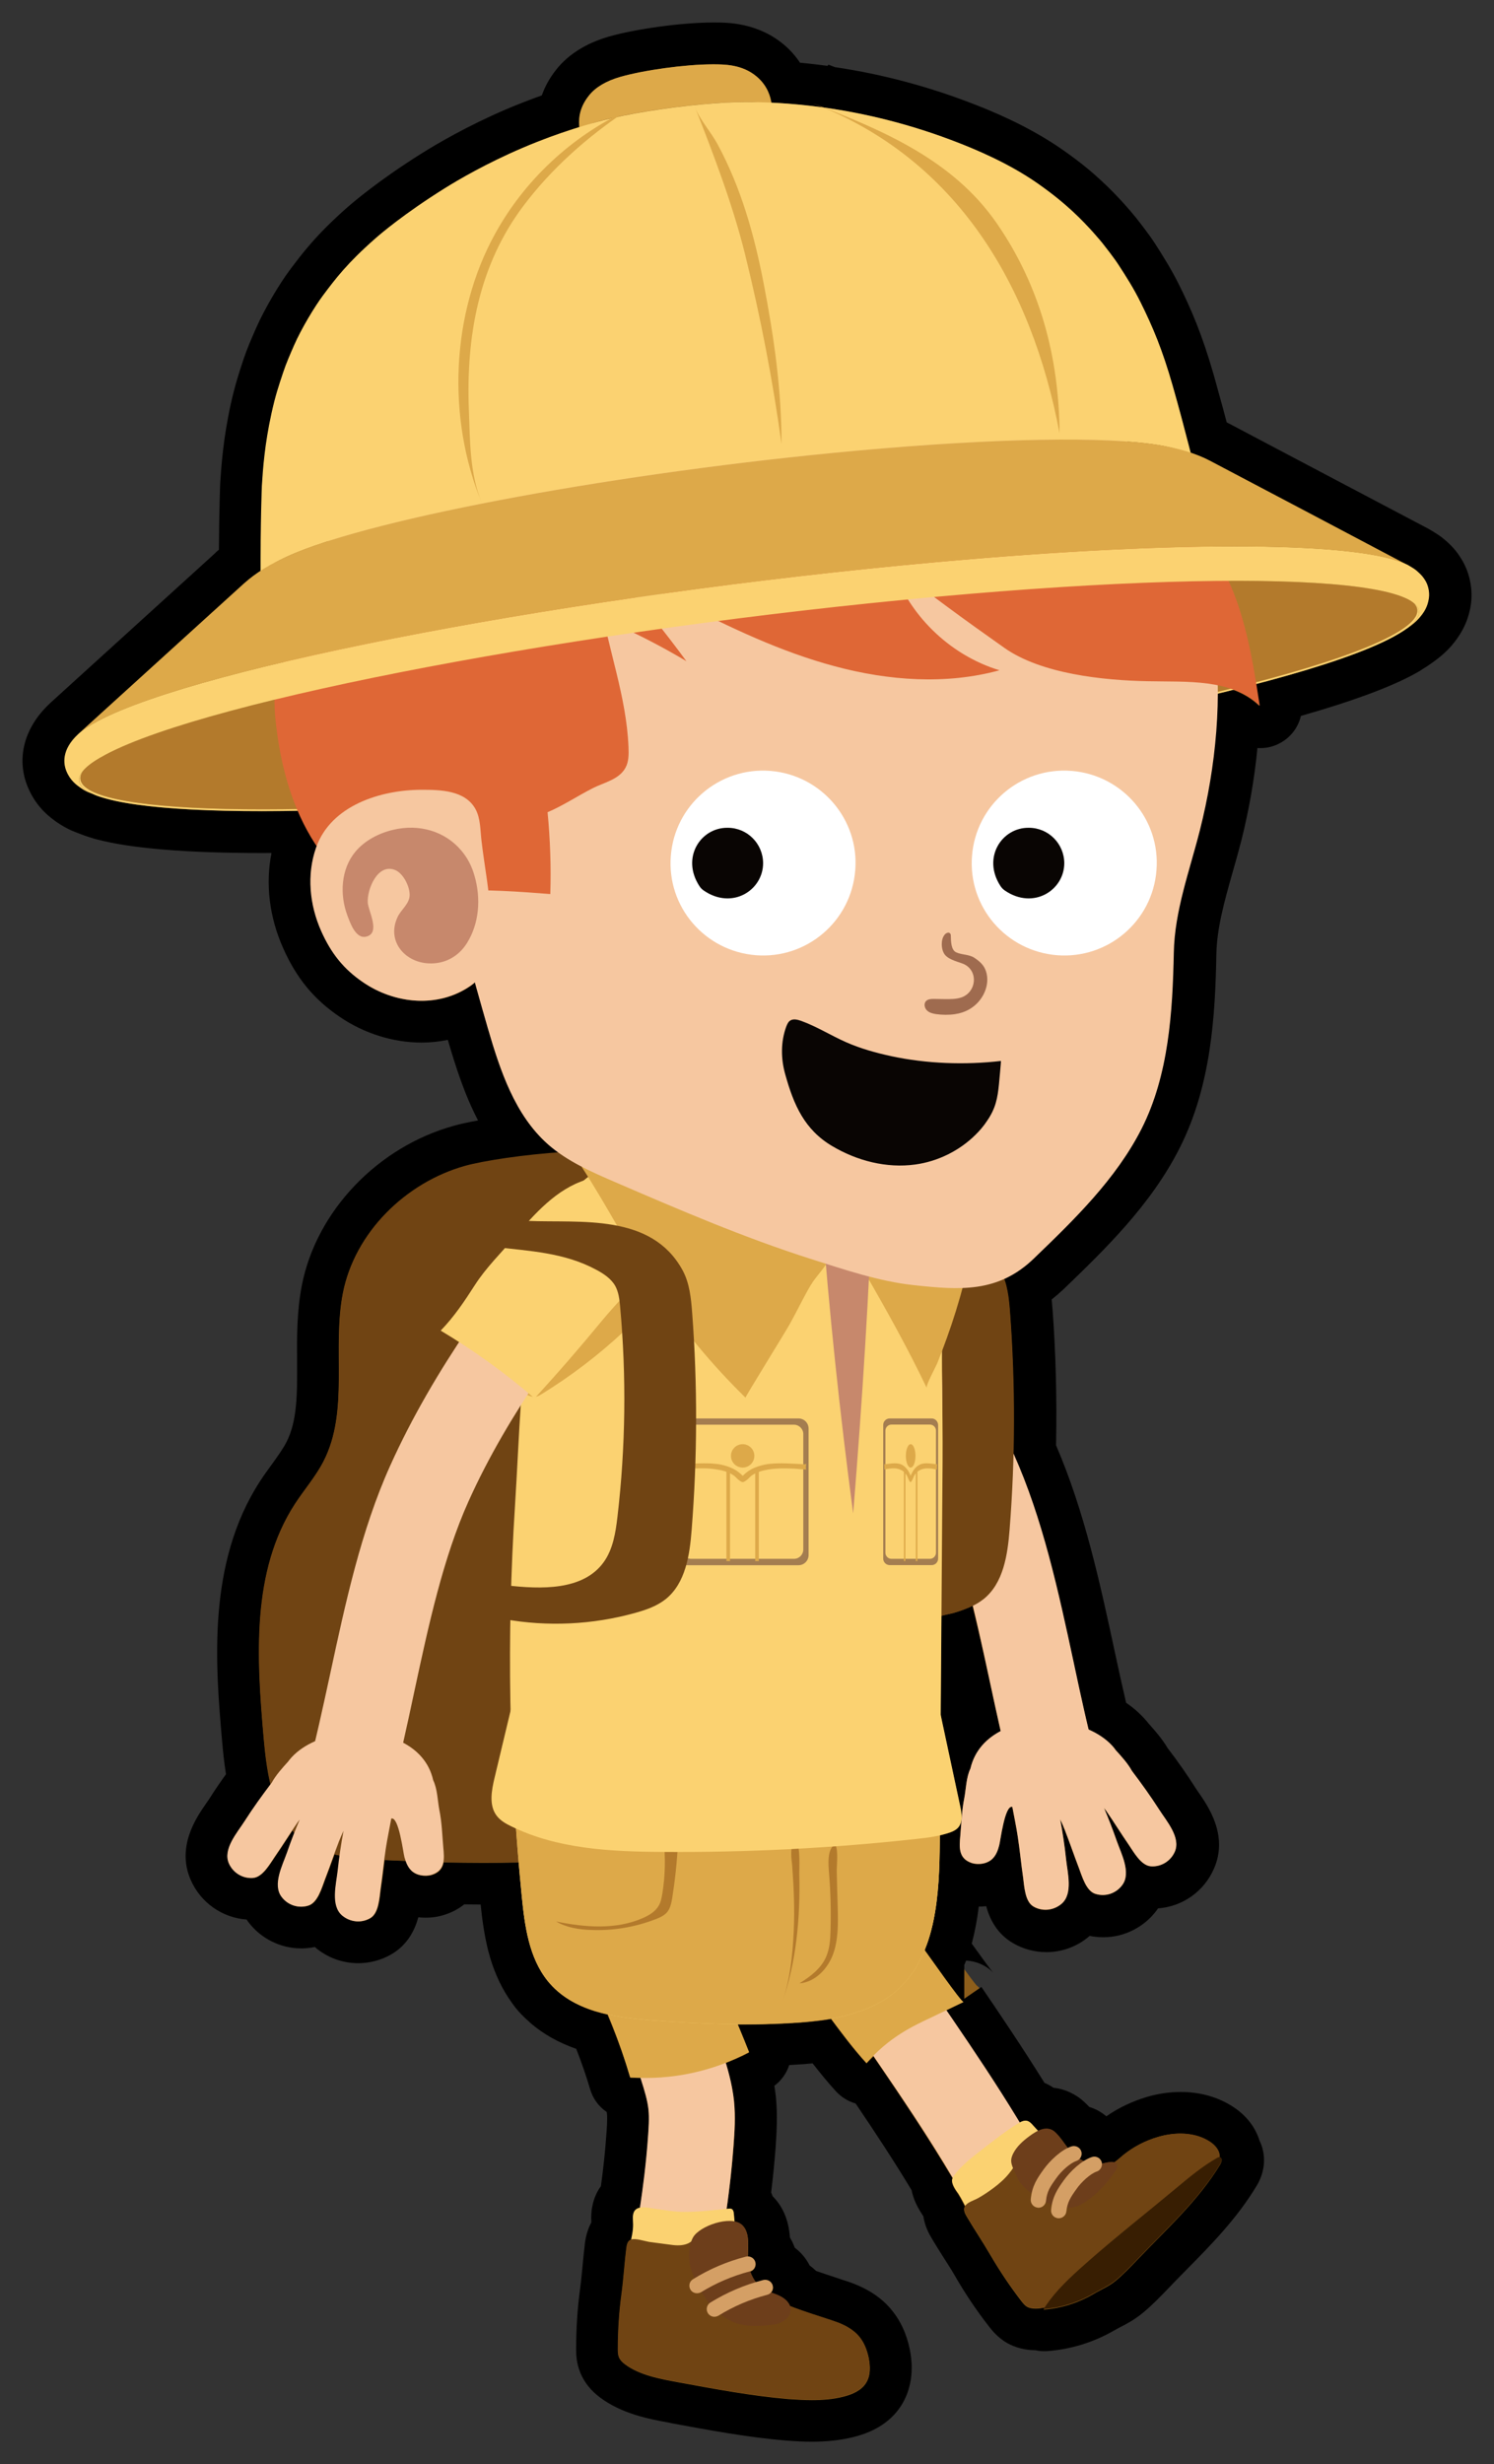 <?xml version="1.0" encoding="utf-8"?><!-- Generator: Adobe Illustrator 16.0.0, SVG Export Plug-In . SVG Version: 6.00 Build 0)  --><!DOCTYPE svg PUBLIC "-//W3C//DTD SVG 1.1//EN" "http://www.w3.org/Graphics/SVG/1.1/DTD/svg11.dtd"><svg xmlns="http://www.w3.org/2000/svg" xmlns:xlink="http://www.w3.org/1999/xlink" version="1.1" id="Calque_1" x="0px" y="0px" width="33.241" height="54.785" viewBox="1.652 2.276 33.241 54.785" enable-background="new 0 0 36 59.666" xml:space="preserve">
<rect x="1.652" y="2.276" width="33.241" height="54.785" fill="#333333" stroke="none"/>
<g id="garçon">
	<g>
		<g>
			<g>
				<g>
					<path fill="#8D5E1B" d="M32.914,16.736c-0.15,0-0.298-0.069-0.387-0.198c-0.144-0.212-0.101-0.492,0.111-0.637       c0.004-0.002,0.03-0.021,0.034-0.023c0.078-0.05,0.166-0.073,0.252-0.073c0.15,0,0.3,0.073,0.39,0.21       c0.141,0.213,0.082,0.5-0.131,0.643C33.102,16.71,33.008,16.736,32.914,16.736z" stroke-width="1"/>
				</g>
				<g>
					<path d="M32.926,16.269h0.002 M32.926,16.269c-0.004,0.004-0.01,0.007-0.014,0.011C32.916,16.274,32.922,16.272,32.926,16.269        M32.912,16.277c-0.004,0.003-0.008,0.005-0.012,0.007C32.904,16.282,32.908,16.28,32.912,16.277 M32.924,15.339       c-0.088,0-0.176,0.012-0.262,0.037c-0.096,0.028-0.186,0.071-0.266,0.127l0,0c-0.006,0.004-0.015,0.01-0.019,0.012       c-0.422,0.287-0.532,0.861-0.25,1.285c0.181,0.27,0.476,0.414,0.774,0.414c0.175,0,0.353-0.049,0.509-0.152       c0.004-0.002,0.006-0.004,0.01-0.007c0.261-0.164,0.437-0.455,0.437-0.786c0-0.508-0.404-0.918-0.907-0.93       C32.941,15.339,32.934,15.339,32.924,15.339L32.924,15.339z" stroke-width="1" fill="undefined"/>
				</g>
			</g>
			<g>
				<g>
					<path fill="#8D5E1B" d="M19.715,56.094c-0.188,0-0.379-0.011-0.564-0.026c-0.842-0.07-1.677-0.229-2.481-0.379l0.033-0.467       l-0.085,0.457c-0.418-0.076-0.938-0.174-1.346-0.479c-0.134-0.104-0.226-0.215-0.278-0.348       c-0.058-0.142-0.059-0.272-0.059-0.354c0-0.432,0.029-0.865,0.085-1.292c0.024-0.171,0.039-0.341,0.055-0.51       c0.017-0.165,0.031-0.33,0.052-0.497c0.021-0.17,0.075-0.292,0.143-0.381c0.005-0.029,0.007-0.06,0.007-0.082       c-0.007-0.111-0.009-0.172-0.004-0.232c0.002-0.021,0.011-0.082,0.015-0.104c0.025-0.127,0.088-0.239,0.176-0.326       c0.066-0.461,0.112-0.881,0.141-1.28c0.016-0.216,0.031-0.42,0.015-0.569c-0.01-0.094-0.034-0.197-0.067-0.314       c-0.153-0.041-0.277-0.16-0.324-0.318c-0.104-0.352-0.236-0.727-0.404-1.142c-0.027-0.011-0.054-0.019-0.081-0.024       c-0.396-0.125-0.718-0.299-0.985-0.529c-0.01-0.008-0.019-0.016-0.027-0.023c-0.096-0.086-0.176-0.169-0.251-0.261       c-0.043-0.056-0.08-0.108-0.117-0.164c-0.179-0.271-0.304-0.562-0.394-0.901c-0.096-0.37-0.138-0.751-0.17-1.078       c-0.012-0.104-0.021-0.213-0.028-0.32c-0.124,0.002-0.248,0.002-0.372,0.002c-0.2,0-0.401,0-0.602-0.004       c-0.097,0.113-0.227,0.199-0.385,0.252c-0.092,0.031-0.191,0.048-0.295,0.048c-0.193,0-0.379-0.058-0.527-0.157       c-0.002,0.02-0.016,0.123-0.016,0.123c-0.031,0.262-0.081,0.697-0.447,0.912c-0.154,0.09-0.328,0.137-0.506,0.137       c-0.238,0-0.47-0.085-0.652-0.238c-0.071-0.061-0.127-0.125-0.172-0.195C8.75,45.049,8.7,45.071,8.649,45.087       c-0.099,0.03-0.198,0.046-0.3,0.046c-0.315,0-0.616-0.151-0.807-0.405c-0.061-0.08-0.103-0.164-0.131-0.248       c-0.033,0.006-0.068,0.013-0.104,0.015c-0.01,0.002-0.057,0.003-0.067,0.003c-0.401,0-0.766-0.239-0.925-0.607       c-0.221-0.498,0.105-0.97,0.302-1.25c0.03-0.043,0.058-0.084,0.082-0.121c0.134-0.209,0.284-0.429,0.47-0.679       c-0.062-0.319-0.096-0.635-0.117-0.887c-0.176-2-0.248-3.927,0.771-5.489c0.081-0.124,0.167-0.244,0.255-0.363       c0.135-0.184,0.26-0.355,0.354-0.537c0.301-0.578,0.297-1.277,0.293-2.019c-0.004-0.524-0.006-1.065,0.099-1.604       c0.29-1.479,1.515-2.757,3.048-3.184c0.276-0.076,0.707-0.154,1.184-0.216c-0.497-0.667-0.766-1.487-0.998-2.284       c-0.043-0.146-0.083-0.291-0.124-0.438c-0.281,0.114-0.587,0.175-0.903,0.175c-0.543,0-1.098-0.177-1.562-0.492       c-0.498-0.34-0.836-0.752-1.096-1.336c-0.293-0.662-0.357-1.367-0.186-2.008c-0.071-0.117-0.139-0.244-0.205-0.384       c-0.176,0.002-0.344,0.003-0.51,0.003c-1.661,0-2.863-0.099-3.573-0.293c-0.008-0.001-0.054-0.015-0.067-0.019       c-0.091-0.027-0.168-0.054-0.236-0.082C3.59,20.381,3.51,20.348,3.51,20.348l-0.072-0.027       c-0.077-0.032-0.178-0.088-0.245-0.136c-0.115-0.08-0.351-0.245-0.491-0.579c-0.189-0.449-0.05-0.955,0.376-1.35       c0,0,3.692-3.354,3.696-3.355c0.066-0.059,0.136-0.114,0.213-0.173c0.002-0.991,0.025-1.648,0.031-1.689       c0.025-0.39,0.062-0.941,0.224-1.678c0.091-0.404,0.164-0.628,0.275-0.963c0.063-0.189,0.157-0.409,0.25-0.618       c0.182-0.418,0.5-0.942,0.702-1.213c0.274-0.366,0.56-0.748,1.227-1.335c0.104-0.091,0.666-0.573,1.602-1.157       c0.312-0.194,0.959-0.574,1.793-0.934c0.324-0.139,0.662-0.268,1.004-0.383c0.033-0.187,0.115-0.414,0.303-0.648       c0.208-0.259,0.52-0.448,0.927-0.566c0.574-0.166,1.532-0.297,2.183-0.298c0.004,0,0.01,0,0.015,0       c0.306,0,0.825,0.006,1.269,0.381c0.162,0.136,0.289,0.305,0.375,0.491c0.129,0.009,0.26,0.021,0.39,0.032       c0.059-0.024,0.123-0.039,0.187-0.039c0.056,0,0.112,0.012,0.167,0.031l0.188,0.073c1.06,0.152,2.101,0.428,3.098,0.822       c0.269,0.105,1.088,0.429,1.814,0.938c0.406,0.283,0.645,0.491,0.822,0.656c0.363,0.333,0.65,0.683,0.704,0.749       c0.125,0.157,0.296,0.376,0.407,0.552c0.168,0.26,0.341,0.525,0.51,0.867c0.279,0.563,0.5,1.082,0.738,1.918l0.201,0.725       c0.045,0.164,0.1,0.371,0.146,0.552c0.091,0.035,0.175,0.073,0.255,0.115c0.004,0.001,4.404,2.321,4.404,2.321       c0.199,0.117,0.236,0.143,0.311,0.208c0.137,0.122,0.195,0.206,0.252,0.296c0.1,0.156,0.189,0.426,0.147,0.712       c-0.048,0.319-0.188,0.52-0.321,0.673c-0.098,0.113-0.223,0.221-0.395,0.336c-0.006,0.005-0.103,0.068-0.107,0.071       c-0.011,0.007-0.061,0.036-0.062,0.039v-0.001c-0.055,0.033-0.11,0.066-0.176,0.102c-0.572,0.302-1.486,0.626-2.717,0.962       c0.004,0.023,0.008,0.049,0.012,0.071c0.029,0.197-0.068,0.393-0.246,0.483c-0.067,0.034-0.141,0.052-0.215,0.052       c-0.117,0-0.234-0.045-0.322-0.132c-0.047-0.044-0.098-0.085-0.153-0.121c-0.039,0.878-0.175,1.792-0.397,2.673       c-0.06,0.228-0.123,0.453-0.188,0.681c-0.188,0.665-0.366,1.293-0.381,1.932c-0.024,1.311-0.106,2.818-0.766,4.115       c-0.613,1.206-1.609,2.166-2.49,3.013c-0.141,0.137-0.287,0.252-0.442,0.352c0.03,0.175,0.045,0.343,0.058,0.496       c0.073,0.978,0.098,2.004,0.073,3.056c0.646,1.469,0.993,3.078,1.328,4.635c0.097,0.449,0.19,0.874,0.289,1.29       c0.209,0.118,0.383,0.26,0.517,0.421c0.004,0.007,0.028,0.037,0.032,0.044c0.134,0.145,0.281,0.311,0.397,0.508       c0.248,0.332,0.441,0.606,0.607,0.864c0.023,0.039,0.053,0.08,0.082,0.125c0.194,0.279,0.52,0.748,0.299,1.25       c-0.158,0.366-0.521,0.604-0.922,0.604c-0.012,0-0.059-0.002-0.068-0.004c-0.034-0.002-0.069-0.006-0.104-0.014       c-0.029,0.086-0.07,0.17-0.131,0.25c-0.189,0.254-0.49,0.404-0.807,0.404c-0.103,0-0.201-0.018-0.299-0.045       c-0.054-0.018-0.103-0.038-0.146-0.062c-0.046,0.069-0.103,0.135-0.173,0.195c-0.182,0.154-0.413,0.24-0.651,0.24       c-0.178,0-0.354-0.051-0.508-0.141c-0.363-0.211-0.416-0.646-0.444-0.907c0,0-0.017-0.108-0.019-0.128       c-0.147,0.104-0.333,0.158-0.527,0.158c-0.103,0-0.202-0.017-0.297-0.047c-0.045-0.016-0.086-0.033-0.125-0.052       c-0.011,0.19-0.026,0.368-0.049,0.532c-0.045,0.352-0.111,0.656-0.203,0.938c0,0.002,0.021,0.031,0.03,0.045       c0.148,0.209,0.482,0.679,0.597,0.812c0.058,0.044,0.104,0.102,0.14,0.171c0.094,0.197,0.037,0.427-0.125,0.56       c0.375,0.556,0.782,1.172,1.186,1.823c0.102,0.019,0.221,0.064,0.336,0.175c0.01-0.002,0.021-0.002,0.031-0.002       c0.191,0,0.369,0.071,0.514,0.207c0.062,0.061,0.118,0.123,0.168,0.186c0.166,0.02,0.314,0.104,0.418,0.23       c0.104,0.006,0.199,0.036,0.285,0.088l0.036-0.03c0.272-0.22,0.593-0.386,0.927-0.482c0.209-0.062,0.42-0.093,0.625-0.093       c0.344,0,0.66,0.09,0.918,0.26c0.207,0.139,0.346,0.326,0.398,0.529c0.021,0.036,0.039,0.077,0.051,0.12       c0.042,0.151,0.016,0.315-0.074,0.467c-0.414,0.685-0.969,1.248-1.506,1.792c-0.141,0.143-0.279,0.284-0.416,0.427       c-0.15,0.156-0.318,0.334-0.512,0.493c-0.146,0.122-0.295,0.198-0.424,0.268c-0.047,0.024-0.097,0.051-0.146,0.078       c-0.396,0.229-0.845,0.368-1.299,0.401c-0.011,0-0.021,0.001-0.033,0.001c-0.047,0-0.094-0.007-0.138-0.021       c-0.01,0-0.03,0-0.03,0c-0.17,0-0.31-0.033-0.427-0.102c-0.137-0.078-0.219-0.186-0.268-0.246       c-0.266-0.343-0.508-0.703-0.721-1.072c-0.086-0.146-0.177-0.289-0.266-0.432c-0.09-0.145-0.18-0.283-0.266-0.432       c-0.085-0.141-0.117-0.266-0.119-0.375c-0.021-0.035-0.039-0.068-0.06-0.103c-0.058-0.085-0.104-0.157-0.138-0.229       c-0.043-0.088-0.065-0.176-0.073-0.262c-0.455-0.76-0.945-1.498-1.422-2.197c-0.005,0-0.017,0-0.019,0       c-0.131,0-0.256-0.055-0.344-0.15c-0.232-0.255-0.439-0.52-0.65-0.802c-0.137,0.018-0.28,0.03-0.432,0.044       c-0.238,0.018-0.486,0.029-0.75,0.036c0.082,0.22-0.012,0.466-0.219,0.573c-0.062,0.033-0.125,0.063-0.186,0.093       c0.04,0.168,0.074,0.347,0.093,0.532c0.041,0.396,0.015,0.75-0.008,1.062c-0.024,0.348-0.062,0.709-0.115,1.12       c0.046,0.06,0.087,0.139,0.107,0.239c0.003,0.003,0.005,0.006,0.008,0.009c0.285,0.228,0.323,0.562,0.323,0.815       c0.068,0.073,0.119,0.164,0.146,0.268c0.01,0.029,0.016,0.062,0.018,0.096c0.17,0.071,0.305,0.215,0.361,0.396       c0.1,0.061,0.186,0.135,0.252,0.219c0.189,0.068,0.381,0.133,0.574,0.193l0.233,0.078c0.354,0.119,0.615,0.285,0.796,0.508       c0.141,0.179,0.235,0.393,0.291,0.656c0.073,0.354,0.032,0.652-0.117,0.895c-0.152,0.248-0.42,0.421-0.787,0.512       C20.282,56.065,20.016,56.094,19.715,56.094z M23.141,40.794c0.074-0.088,0.158-0.169,0.254-0.242       c-0.062-0.273-0.283-1.302-0.338-1.543l-0.01,1.348L23.141,40.794z" stroke-width="1"/>
				</g>
				<g>
					<path d="M17.547,3.707c0.262,0,0.635,0.013,0.941,0.271c0.239,0.201,0.307,0.444,0.327,0.581       c0.303,0.015,0.686,0.043,1.131,0.104c-0.068-0.029-0.137-0.062-0.209-0.09c0.08,0.03,0.158,0.062,0.238,0.094       c0.836,0.116,1.889,0.346,3.043,0.803c0.258,0.104,1.041,0.41,1.719,0.885c0.385,0.271,0.606,0.464,0.775,0.618       c0.37,0.341,0.655,0.698,0.659,0.701c0.063,0.08,0.259,0.324,0.377,0.509c0.16,0.248,0.324,0.504,0.481,0.822       c0.269,0.541,0.479,1.037,0.709,1.841c0.037,0.124,0.072,0.249,0.105,0.374c0.031,0.115,0.062,0.229,0.094,0.344       c0.066,0.244,0.154,0.587,0.205,0.781c0.144,0.048,0.287,0.104,0.433,0.178c-0.023-0.012-0.054-0.021-0.082-0.032       c0.028,0.012,0.062,0.021,0.083,0.034c1.468,0.771,2.933,1.545,4.398,2.316c-0.027-0.014-0.063-0.025-0.096-0.04       c-0.004-0.001-0.006-0.003-0.01-0.003c0.002,0,0.006,0.002,0.01,0.003c0.033,0.016,0.07,0.028,0.1,0.042       c0.131,0.078,0.158,0.094,0.213,0.144c0.101,0.089,0.129,0.137,0.168,0.196c0.056,0.09,0.103,0.246,0.08,0.396       c-0.028,0.188-0.104,0.312-0.215,0.438c-0.084,0.098-0.199,0.187-0.303,0.255c0.012-0.007,0.018-0.014,0.025-0.021       c0-0.001,0-0.001,0-0.001s0,0,0,0.001c-0.025,0.019-0.053,0.038-0.084,0.058c0.01-0.006,0.02-0.012,0.029-0.018       c-0.021,0.014-0.043,0.029-0.062,0.041c-0.011,0.005-0.021,0.01-0.029,0.017c-0.016,0.011-0.032,0.021-0.047,0.028       c0.011-0.006,0.019-0.012,0.027-0.018h0.002c0,0,0,0-0.002,0c-0.052,0.03-0.104,0.062-0.166,0.096       c-0.617,0.326-1.669,0.678-3.021,1.031c0.026,0.16,0.051,0.321,0.075,0.481c-0.17-0.164-0.366-0.274-0.58-0.354       c-0.114,0.028-0.231,0.058-0.353,0.087c-0.004,1.024-0.149,2.067-0.396,3.037c-0.229,0.9-0.562,1.789-0.579,2.719       c-0.025,1.317-0.109,2.719-0.716,3.914c-0.571,1.125-1.498,2.021-2.397,2.887c-0.215,0.207-0.435,0.352-0.659,0.451       c0.087,0.242,0.114,0.507,0.134,0.766c0.076,1.035,0.096,2.076,0.07,3.114c0.002,0.005,0.004,0.009,0.006,0.013       c0.65,1.44,0.998,3.062,1.336,4.633c0.111,0.521,0.223,1.02,0.34,1.506c0.225,0.098,0.42,0.229,0.561,0.396       c0.013,0.016,0.023,0.031,0.037,0.047c0.131,0.146,0.269,0.297,0.363,0.467c0.211,0.278,0.416,0.562,0.604,0.856       c0.16,0.253,0.488,0.62,0.351,0.938c-0.084,0.195-0.278,0.326-0.498,0.326c-0.012,0-0.022,0-0.035-0.002       c-0.219-0.015-0.381-0.315-0.493-0.478c-0.166-0.243-0.328-0.504-0.5-0.752c-0.017-0.022-0.033-0.045-0.05-0.067       c0.101,0.239,0.195,0.48,0.281,0.726c0.099,0.282,0.332,0.717,0.123,0.991c-0.104,0.14-0.265,0.22-0.435,0.22       c-0.053,0-0.106-0.009-0.16-0.024c-0.209-0.064-0.299-0.396-0.368-0.576c-0.104-0.274-0.203-0.564-0.314-0.847       c-0.03-0.081-0.065-0.159-0.102-0.237c0.055,0.295,0.1,0.592,0.131,0.889c0.03,0.298,0.161,0.771-0.103,0.994       c-0.102,0.086-0.227,0.131-0.352,0.131c-0.095,0-0.188-0.024-0.271-0.073c-0.188-0.111-0.203-0.452-0.229-0.646       c-0.043-0.293-0.071-0.599-0.117-0.896c-0.034-0.228-0.082-0.449-0.122-0.673c-0.005-0.001-0.011-0.002-0.015-0.002       c-0.16,0-0.25,0.764-0.279,0.863c-0.03,0.106-0.065,0.207-0.146,0.289c-0.077,0.08-0.198,0.121-0.315,0.121       c-0.053,0-0.104-0.009-0.149-0.022c-0.301-0.101-0.275-0.357-0.254-0.611c0.024-0.276,0.033-0.557,0.088-0.83       c0.041-0.202,0.043-0.461,0.138-0.659c0.089-0.386,0.343-0.656,0.673-0.828c-0.086-0.379-0.168-0.761-0.248-1.133       c-0.119-0.554-0.244-1.111-0.379-1.662c-0.139,0.067-0.283,0.123-0.434,0.164c-0.084,0.022-0.174,0.035-0.26,0.058       c-0.007,0.735-0.011,1.474-0.017,2.211c0.146,0.678,0.289,1.354,0.435,2.032c0.034,0.164,0.062,0.359-0.056,0.479       c-0.045,0.047-0.104,0.074-0.166,0.099c-0.076,0.026-0.155,0.043-0.233,0.062c0,0.051,0,0.101,0,0.149       c-0.002,0.146-0.004,0.293-0.008,0.441c-0.009,0.298-0.027,0.6-0.064,0.893c-0.037,0.295-0.094,0.582-0.182,0.854       c-0.024,0.073-0.058,0.141-0.086,0.212c0.116,0.155,0.814,1.158,0.87,1.158l0,0c-0.129,0.062-0.258,0.123-0.385,0.185       c0.553,0.81,1.104,1.639,1.629,2.5c0.049-0.027,0.093-0.045,0.133-0.045c0.052,0,0.097,0.024,0.144,0.077       c0.046,0.054,0.093,0.104,0.141,0.155c0.062-0.03,0.127-0.051,0.189-0.051c0.065,0,0.133,0.021,0.192,0.078       c0.111,0.104,0.192,0.231,0.285,0.353c0.024-0.013,0.049-0.028,0.073-0.035c0.02-0.007,0.035-0.01,0.054-0.01       c0.07,0,0.138,0.047,0.162,0.116c0.021,0.06,0.002,0.119-0.035,0.164c0.029,0.019,0.062,0.035,0.093,0.052       c0.061-0.038,0.121-0.069,0.18-0.089c0.02-0.008,0.037-0.01,0.055-0.01c0.07,0,0.137,0.047,0.161,0.116       c0.005,0.015,0.005,0.026,0.005,0.039c0.062-0.015,0.143-0.034,0.211-0.034c0.021,0,0.045,0.002,0.062,0.008       c0.074-0.053,0.143-0.113,0.213-0.174c0.227-0.181,0.488-0.315,0.768-0.397c0.158-0.047,0.328-0.073,0.494-0.073       c0.234,0,0.465,0.055,0.659,0.184c0.118,0.078,0.228,0.203,0.213,0.345c0,0.004-0.002,0.006-0.002,0.01c0,0,0,0,0.001,0       c0.004,0,0.008-0.001,0.012-0.001s0.008,0.001,0.012,0.003c0.045,0.024,0.023,0.092-0.002,0.136       c-0.488,0.809-1.211,1.455-1.858,2.137c-0.15,0.156-0.302,0.315-0.47,0.455c-0.162,0.134-0.336,0.199-0.508,0.303       c-0.334,0.193-0.713,0.312-1.099,0.34c0.011-0.016,0.021-0.03,0.032-0.046c-0.066,0.012-0.135,0.024-0.201,0.024       c-0.002,0-0.005,0-0.008,0c-0.064,0-0.131-0.009-0.187-0.039c-0.053-0.03-0.092-0.08-0.131-0.129       c-0.25-0.324-0.479-0.666-0.687-1.021c-0.172-0.297-0.358-0.569-0.532-0.864c-0.038-0.064-0.076-0.146-0.038-0.213       c0-0.002,0.003-0.002,0.003-0.004c-0.049-0.094-0.095-0.188-0.151-0.277c-0.031-0.047-0.078-0.109-0.107-0.176       c-0.023-0.051-0.038-0.102-0.027-0.146c0.002-0.01,0.01-0.016,0.012-0.022c-0.543-0.917-1.139-1.804-1.762-2.715       c-0.052,0.053-0.107,0.101-0.156,0.155c-0.283-0.312-0.537-0.648-0.787-0.987c-0.225,0.038-0.449,0.063-0.674,0.08       c-0.416,0.03-0.83,0.043-1.246,0.043c-0.055,0-0.109,0-0.163,0c0.087,0.207,0.176,0.413,0.258,0.622       c-0.168,0.09-0.345,0.162-0.522,0.232c0.082,0.271,0.154,0.547,0.187,0.851c0.036,0.354,0.012,0.688-0.009,0.983       c-0.035,0.483-0.092,0.957-0.156,1.416c0.016,0,0.031-0.002,0.046-0.005c0.009,0,0.019-0.002,0.028-0.002       c0.017,0,0.033,0.003,0.046,0.013c0.03,0.019,0.036,0.06,0.041,0.095c0.006,0.062,0.008,0.123,0.013,0.184       c0.059,0.013,0.114,0.029,0.155,0.062c0.196,0.154,0.146,0.463,0.146,0.715l0,0c0.074,0,0.146,0.047,0.166,0.124       c0.021,0.087-0.029,0.176-0.115,0.202c0.031,0.093,0.078,0.178,0.137,0.25c0.053-0.017,0.104-0.038,0.156-0.055       c0.016-0.003,0.029-0.005,0.043-0.005c0.076,0,0.146,0.054,0.164,0.128c0.016,0.059-0.002,0.111-0.039,0.152       c0.066,0.023,0.135,0.047,0.199,0.078c0.096,0.047,0.188,0.123,0.225,0.221c0.281,0.11,0.572,0.201,0.863,0.298       c0.035,0.013,0.071,0.023,0.107,0.036c0.219,0.072,0.438,0.18,0.581,0.359c0.106,0.132,0.165,0.295,0.2,0.461       c0.037,0.186,0.043,0.391-0.058,0.551c-0.106,0.172-0.31,0.258-0.506,0.307c-0.229,0.059-0.465,0.076-0.701,0.076       c-0.176,0-0.352-0.011-0.524-0.023c-0.821-0.07-1.631-0.223-2.439-0.371c-0.397-0.074-0.867-0.154-1.199-0.405       c-0.053-0.04-0.103-0.089-0.127-0.151c-0.023-0.057-0.024-0.117-0.024-0.181c0-0.409,0.026-0.819,0.082-1.226       c0.046-0.342,0.063-0.674,0.106-1.012c0.01-0.074,0.029-0.164,0.101-0.191c0.002,0,0.006,0,0.009,0       c0.023-0.113,0.046-0.229,0.044-0.342c-0.001-0.062-0.01-0.121-0.005-0.184c0.001-0.014,0.003-0.025,0.005-0.039       c0.019-0.092,0.077-0.131,0.149-0.146c0.076-0.495,0.139-1.011,0.177-1.53c0.017-0.236,0.032-0.461,0.013-0.65       c-0.021-0.205-0.09-0.434-0.171-0.688c-0.003-0.01-0.006-0.02-0.009-0.027c-0.01,0-0.02,0-0.029,0       c-0.044,0-0.088,0.002-0.132,0.002c-0.022,0-0.044,0-0.065-0.002c-0.142-0.479-0.316-0.943-0.51-1.404       c-0.096-0.021-0.191-0.047-0.283-0.074c-0.303-0.096-0.584-0.232-0.82-0.438c-0.002-0.003-0.004-0.005-0.008-0.007       c-0.076-0.066-0.147-0.141-0.213-0.221c-0.037-0.047-0.068-0.096-0.101-0.143c-0.149-0.227-0.251-0.479-0.321-0.748       c-0.084-0.326-0.125-0.672-0.158-1.008c-0.024-0.248-0.039-0.496-0.061-0.744c-0.268,0.006-0.536,0.008-0.803,0.008       c-0.292,0-0.586-0.004-0.877-0.01c-0.023,0.123-0.09,0.228-0.254,0.279c-0.047,0.016-0.098,0.021-0.149,0.021       c-0.118,0-0.239-0.039-0.317-0.119c-0.059-0.062-0.09-0.135-0.117-0.213c-0.157-0.006-0.316-0.012-0.476-0.02       c-0.028,0.217-0.053,0.436-0.085,0.646c-0.027,0.193-0.039,0.535-0.229,0.646c-0.086,0.05-0.178,0.073-0.271,0.073       c-0.126,0-0.252-0.045-0.352-0.13c-0.264-0.224-0.135-0.698-0.102-0.995c0.012-0.112,0.033-0.227,0.049-0.337       c-0.041-0.011-0.084-0.021-0.125-0.029c-0.068,0.188-0.138,0.38-0.209,0.562c-0.07,0.185-0.16,0.514-0.369,0.578       c-0.053,0.018-0.107,0.023-0.16,0.023c-0.17,0-0.33-0.08-0.434-0.219c-0.209-0.275,0.025-0.709,0.123-0.992       c0.051-0.145,0.109-0.283,0.166-0.426c-0.018-0.021-0.033-0.037-0.051-0.059c-0.129,0.194-0.256,0.393-0.384,0.578       c-0.112,0.16-0.274,0.463-0.493,0.479c-0.012,0.002-0.023,0.002-0.037,0.002c-0.218,0-0.412-0.133-0.498-0.328       c-0.139-0.316,0.189-0.686,0.35-0.938c0.179-0.281,0.375-0.553,0.576-0.818c-0.082-0.34-0.123-0.695-0.154-1.036       c-0.154-1.774-0.274-3.701,0.697-5.194c0.207-0.316,0.457-0.604,0.631-0.939c0.584-1.125,0.191-2.504,0.436-3.746       c0.266-1.354,1.4-2.46,2.715-2.824c0.393-0.109,1.242-0.241,2.092-0.301c-0.082-0.06-0.164-0.116-0.24-0.184       c-0.74-0.653-1.066-1.646-1.342-2.595c-0.1-0.338-0.189-0.678-0.283-1.019c-0.033,0.029-0.064,0.06-0.104,0.089       c-0.329,0.227-0.707,0.33-1.086,0.33c-0.458,0-0.918-0.15-1.301-0.41c-0.438-0.301-0.714-0.648-0.933-1.142       c-0.258-0.581-0.324-1.248-0.115-1.849c0.006-0.013,0.013-0.022,0.018-0.035c-0.013-0.021-0.029-0.038-0.042-0.059       c-0.149-0.23-0.271-0.478-0.378-0.729c-0.279,0.005-0.546,0.008-0.805,0.008c-1.649,0-2.854-0.101-3.506-0.292       c0.006,0.002,0.01,0.003,0.013,0.004c-0.005-0.001-0.009-0.002-0.013-0.004c-0.073-0.021-0.142-0.045-0.201-0.067       c-0.01-0.004-0.021-0.009-0.031-0.013c-0.01-0.005-0.02-0.009-0.027-0.013c-0.031-0.012-0.062-0.022-0.09-0.034       c-0.051-0.021-0.117-0.059-0.162-0.09c-0.096-0.066-0.24-0.167-0.328-0.376c-0.065-0.157-0.119-0.475,0.264-0.829       c0.035-0.032,0.082-0.065,0.13-0.1c-0.046,0.033-0.093,0.065-0.127,0.098c1.227-1.115,2.452-2.229,3.68-3.344       c0.001-0.001,0.004-0.002,0.005-0.004c0.114-0.103,0.236-0.191,0.369-0.277c-0.001-1.157,0.028-1.883,0.029-1.888       c0.025-0.391,0.061-0.924,0.216-1.622c0.084-0.383,0.151-0.584,0.263-0.916C8.02,10.36,8.11,10.155,8.197,9.956       C8.361,9.581,8.66,9.085,8.844,8.842c0.272-0.365,0.531-0.71,1.162-1.264c0.098-0.087,0.637-0.55,1.541-1.114       c0.299-0.188,0.924-0.553,1.729-0.899c0.495-0.213,0.937-0.361,1.271-0.466c-0.011-0.137-0.025-0.401,0.215-0.701       c0.146-0.183,0.381-0.321,0.692-0.411c0.53-0.152,1.451-0.279,2.054-0.28C17.518,3.707,17.532,3.707,17.547,3.707        M18.227,4.546c-0.112,0-0.238,0.003-0.376,0.01C17.989,4.549,18.114,4.546,18.227,4.546 M17.766,4.562       c-0.148,0.009-0.305,0.02-0.479,0.033C17.461,4.58,17.617,4.569,17.766,4.562c0.001,0,0.002-0.001,0.003-0.001       C17.768,4.561,17.766,4.562,17.766,4.562 M16.907,4.634c-0.017,0.002-0.034,0.005-0.05,0.007       c-0.02,0.003-0.041,0.005-0.061,0.007c0.02-0.002,0.041-0.004,0.061-0.007C16.873,4.639,16.891,4.636,16.907,4.634        M16.412,4.696c0.03-0.004,0.062-0.009,0.094-0.013C16.475,4.688,16.443,4.692,16.412,4.696 M15.994,4.761       c0.02-0.003,0.038-0.006,0.059-0.01C16.032,4.755,16.014,4.758,15.994,4.761 M15.713,4.812       c-0.033,0.007-0.065,0.013-0.098,0.019C15.647,4.823,15.68,4.816,15.713,4.812 M15.035,4.96c-0.002,0-0.005,0-0.007,0.001       C15.031,4.96,15.034,4.96,15.035,4.96 M26.957,12.109c-0.01-0.001-0.018-0.003-0.025-0.003       C26.941,12.106,26.948,12.108,26.957,12.109 M27.332,12.154c-0.027-0.004-0.055-0.009-0.084-0.012       C27.277,12.147,27.305,12.15,27.332,12.154 M8.816,14.353c-0.036,0.013-0.072,0.023-0.105,0.035       c-0.041,0.015-0.08,0.027-0.117,0.04c0.037-0.013,0.076-0.025,0.117-0.04C8.744,14.376,8.78,14.364,8.816,14.353        M29.334,14.423L29.334,14.423L29.334,14.423c-0.041,0-0.082,0-0.123,0.001c-0.043,0-0.088,0-0.131,0.001       c0.043-0.001,0.088-0.001,0.131-0.001C29.252,14.423,29.293,14.423,29.334,14.423L29.334,14.423L29.334,14.423       c0.032,0,0.066,0,0.1,0.001c0.006,0,0.012,0,0.021,0c-0.007,0-0.015,0-0.021,0C29.4,14.423,29.367,14.423,29.334,14.423       L29.334,14.423L29.334,14.423 M28.543,14.428c0.066-0.001,0.137-0.003,0.201-0.003C28.68,14.425,28.609,14.427,28.543,14.428        M30.104,14.437c-0.14-0.004-0.289-0.007-0.437-0.009C29.814,14.43,29.965,14.433,30.104,14.437 M30.698,14.46       c-0.114-0.006-0.239-0.011-0.36-0.015C30.459,14.449,30.584,14.454,30.698,14.46 M31.236,14.495       c-0.098-0.009-0.207-0.015-0.312-0.021C31.029,14.481,31.139,14.486,31.236,14.495 M31.711,14.542       c-0.082-0.011-0.176-0.018-0.266-0.026C31.535,14.522,31.629,14.531,31.711,14.542 M8.236,14.565       c-0.021,0.009-0.042,0.017-0.062,0.025C8.194,14.581,8.215,14.573,8.236,14.565c0.04-0.017,0.082-0.031,0.123-0.049       C8.318,14.532,8.276,14.548,8.236,14.565 M32.125,14.6c-0.062-0.011-0.137-0.019-0.203-0.027       C31.99,14.581,32.062,14.589,32.125,14.6 M32.477,14.669c-0.057-0.014-0.125-0.025-0.188-0.037       C32.352,14.645,32.42,14.655,32.477,14.669 M32.762,14.749c-0.043-0.014-0.098-0.027-0.146-0.041       C32.662,14.722,32.717,14.734,32.762,14.749 M29.162,15.19L29.162,15.19c-0.002,0-0.003,0-0.005,0       c-0.039,0-0.077,0-0.118,0.001c-0.004,0-0.008,0-0.012,0c0.004,0,0.008,0,0.012,0c0.041-0.001,0.079-0.001,0.118-0.001       C29.159,15.19,29.16,15.19,29.162,15.19c0.014,0,0.029,0,0.047,0c0.145,0.001,0.285,0.001,0.424,0.003       c0.213,0.002,0.416,0.008,0.613,0.014c0,0,0.002,0,0.004,0c-0.002,0-0.002,0-0.004,0c-0.197-0.007-0.4-0.012-0.613-0.014       c-0.139-0.003-0.279-0.003-0.424-0.003C29.191,15.19,29.178,15.19,29.162,15.19L29.162,15.19 M31.377,15.271       c0.004,0,0.008,0.001,0.01,0.001C31.385,15.272,31.381,15.271,31.377,15.271c-0.299-0.025-0.633-0.048-0.998-0.061       C30.744,15.224,31.078,15.245,31.377,15.271 M32.258,15.386c0.002,0,0.004,0.001,0.006,0.001       C32.262,15.387,32.26,15.386,32.258,15.386c-0.221-0.041-0.479-0.076-0.771-0.104C31.777,15.31,32.037,15.345,32.258,15.386        M32.866,15.55c-0.138-0.056-0.315-0.104-0.53-0.147C32.551,15.444,32.729,15.494,32.866,15.55 M33.068,15.653L33.068,15.653       c-0.043-0.031-0.098-0.06-0.159-0.086C32.971,15.596,33.025,15.624,33.068,15.653 M33.141,15.729       c-0.01-0.014-0.022-0.025-0.035-0.038C33.118,15.702,33.133,15.714,33.141,15.729 M33.168,15.741       c-0.014-0.016-0.029-0.029-0.045-0.045C33.139,15.712,33.154,15.727,33.168,15.741 M33.18,15.812       c-0.004-0.014-0.01-0.027-0.018-0.041C33.168,15.784,33.176,15.797,33.18,15.812 M33.211,15.822       c-0.004-0.016-0.014-0.03-0.021-0.046C33.198,15.792,33.207,15.808,33.211,15.822 M33.18,15.856c0,0.008,0,0.016,0,0.021       s0,0.014-0.002,0.021c0.002-0.008,0.002-0.015,0.002-0.021S33.18,15.864,33.18,15.856L33.18,15.856L33.18,15.856        M33.221,15.894c0,0.006,0,0.011-0.002,0.017C33.221,15.903,33.221,15.897,33.221,15.894c0-0.012-0.002-0.021-0.002-0.032       C33.219,15.872,33.221,15.882,33.221,15.894 M33.141,15.994c0.01-0.017,0.014-0.03,0.021-0.046       C33.152,15.964,33.148,15.979,33.141,15.994 M33.189,16.001c0.008-0.018,0.014-0.034,0.02-0.051       C33.203,15.966,33.198,15.983,33.189,16.001 M33.162,16.044c-0.008,0.01-0.014,0.02-0.021,0.029       c-0.006,0.009-0.012,0.016-0.02,0.023c0.006-0.009,0.014-0.016,0.02-0.023C33.148,16.063,33.156,16.054,33.162,16.044        M33.098,16.048c-0.01,0.016-0.02,0.029-0.033,0.045C33.078,16.078,33.086,16.063,33.098,16.048L33.098,16.048L33.098,16.048        M33.078,16.144c-0.02,0.02-0.041,0.037-0.064,0.057C33.037,16.181,33.059,16.162,33.078,16.144 M32.943,16.196       c0.02-0.015,0.033-0.028,0.051-0.043C32.977,16.169,32.963,16.183,32.943,16.196 M32.785,16.307       c0.021-0.013,0.037-0.025,0.059-0.04C32.823,16.28,32.807,16.294,32.785,16.307 M7.234,17.962       c0.171-0.044,0.348-0.088,0.527-0.131C7.582,17.875,7.405,17.919,7.234,17.962 M4.012,19.048       C4.012,19.048,4.012,19.047,4.012,19.048c0.289-0.153,0.671-0.311,1.134-0.472c0.463-0.161,1.007-0.325,1.618-0.49       c-0.612,0.165-1.155,0.329-1.618,0.49C4.683,18.736,4.301,18.896,4.012,19.048C4.012,19.047,4.012,19.048,4.012,19.048        M3.578,18.454c0.061-0.041,0.137-0.084,0.215-0.127C3.715,18.37,3.641,18.413,3.578,18.454 M3.723,19.221       c0.018-0.011,0.035-0.021,0.053-0.034C3.758,19.198,3.741,19.21,3.723,19.221 M3.653,19.276       c-0.017,0.012-0.032,0.024-0.046,0.036c-0.029,0.025-0.057,0.05-0.078,0.072c0.021-0.022,0.048-0.047,0.078-0.072       C3.621,19.302,3.637,19.289,3.653,19.276 M5.973,20.235c-1.834-0.093-2.752-0.368-2.479-0.804       c-0.002,0.003-0.006,0.007-0.008,0.011C3.233,19.872,4.151,20.145,5.973,20.235 M3.443,19.499       c0.004-0.008,0.01-0.015,0.014-0.021C3.453,19.483,3.447,19.491,3.443,19.499 M3.412,19.609c0,0.001,0,0.001,0,0.003       c0,0.002,0,0.006,0,0.009c0,0.004,0.002,0.008,0.002,0.011c0-0.004-0.002-0.008-0.002-0.011s0-0.007,0-0.009       C3.412,19.61,3.412,19.61,3.412,19.609 M3.45,19.737c0,0-0.001-0.002-0.001-0.003C3.449,19.735,3.45,19.737,3.45,19.737        M3.578,19.853c-0.011-0.006-0.02-0.012-0.027-0.02C3.559,19.84,3.567,19.847,3.578,19.853 M6.332,20.251       c-0.121-0.004-0.24-0.009-0.355-0.015C6.092,20.242,6.211,20.247,6.332,20.251 M6.709,20.262c0.002,0,0.006,0,0.008,0.001       C6.715,20.262,6.711,20.262,6.709,20.262c-0.121-0.003-0.24-0.007-0.355-0.011C6.469,20.256,6.588,20.259,6.709,20.262        M6.869,20.265c0.084,0.002,0.168,0.004,0.252,0.004C7.035,20.269,6.953,20.267,6.869,20.265c-0.044,0-0.088-0.001-0.132-0.002       C6.78,20.264,6.824,20.265,6.869,20.265 M8.088,20.267c0.059-0.002,0.117-0.002,0.176-0.004l0,0       C8.205,20.265,8.146,20.265,8.088,20.267 M7.604,20.271c0.126,0,0.254-0.002,0.386-0.003       C7.859,20.269,7.731,20.271,7.604,20.271 M7.491,20.271c0.019,0,0.037,0,0.056,0c-0.018,0-0.035,0-0.053,0       c-0.115,0-0.229,0-0.341-0.002C7.264,20.271,7.375,20.271,7.491,20.271 M32.902,16.284c-0.002,0.002-0.004,0.003-0.006,0.004       C32.898,16.287,32.9,16.286,32.902,16.284 M32.76,16.375c-0.002,0.001-0.006,0.003-0.008,0.005       C32.754,16.378,32.758,16.377,32.76,16.375 M3.981,20.022c0.004,0.003,0.009,0.005,0.013,0.006       C3.989,20.025,3.985,20.022,3.981,20.022 M17.547,2.776h-0.039c-0.692,0.002-1.707,0.141-2.314,0.315       c-0.5,0.146-0.891,0.39-1.16,0.725c-0.16,0.2-0.263,0.398-0.326,0.58c-0.271,0.098-0.539,0.201-0.801,0.313       c-0.863,0.37-1.533,0.765-1.855,0.966c-0.968,0.604-1.556,1.11-1.665,1.205c-0.7,0.616-1,1.017-1.291,1.404       C7.881,8.572,7.545,9.125,7.344,9.583c-0.096,0.22-0.194,0.444-0.269,0.666c-0.116,0.35-0.192,0.58-0.288,1.009       c-0.169,0.768-0.209,1.364-0.236,1.76c-0.002,0.049-0.023,0.615-0.028,1.482c-0.017,0.014-0.032,0.027-0.047,0.041       c-0.011,0.01-0.021,0.018-0.03,0.027l-3.674,3.336l0,0c-0.002,0.002-0.004,0.004-0.005,0.006       c-0.579,0.534-0.763,1.233-0.492,1.875c0.192,0.457,0.515,0.682,0.651,0.777c0.102,0.07,0.224,0.138,0.334,0.186       c0.027,0.01,0.059,0.022,0.091,0.035v-0.001c0.006,0.003,0.011,0.005,0.013,0.007c0.014,0.006,0.055,0.021,0.069,0.027       c0.069,0.027,0.157,0.059,0.256,0.088c0.021,0.008,0.041,0.014,0.056,0.018c0.02,0.006,0.037,0.011,0.055,0.014       c0.756,0.202,1.992,0.305,3.678,0.305c0.072,0,0.143,0,0.215-0.001c-0.137,0.688-0.049,1.422,0.257,2.111       c0.296,0.669,0.685,1.142,1.259,1.531c0.541,0.369,1.188,0.573,1.824,0.573c0.198,0,0.395-0.021,0.583-0.06       c0.177,0.605,0.375,1.224,0.673,1.791c-0.21,0.038-0.396,0.078-0.541,0.119c-1.697,0.472-3.055,1.896-3.379,3.543       c-0.113,0.582-0.111,1.146-0.107,1.694c0.004,0.71,0.008,1.324-0.239,1.801c-0.077,0.148-0.193,0.31-0.315,0.479       c-0.093,0.127-0.185,0.254-0.27,0.385c-1.189,1.828-0.989,4.114-0.844,5.783c0.019,0.211,0.043,0.466,0.086,0.731       c-0.139,0.194-0.26,0.372-0.368,0.543c-0.021,0.032-0.046,0.067-0.071,0.104c-0.218,0.312-0.67,0.965-0.345,1.705       c0.219,0.502,0.7,0.84,1.243,0.879c0.012,0.019,0.025,0.034,0.037,0.053c0.274,0.367,0.715,0.589,1.177,0.589       c0.103,0,0.204-0.011,0.305-0.031c0.004,0.004,0.009,0.009,0.013,0.012c0.262,0.224,0.602,0.348,0.95,0.348       c0.261,0,0.517-0.068,0.741-0.199c0.357-0.207,0.518-0.535,0.598-0.822c0.051,0.006,0.104,0.009,0.157,0.009       c0.154,0,0.304-0.022,0.445-0.071c0.157-0.052,0.298-0.128,0.419-0.225c0.122,0.001,0.244,0.002,0.365,0.003       c0.033,0.319,0.08,0.684,0.174,1.047c0.1,0.386,0.25,0.731,0.445,1.028c0.056,0.082,0.102,0.148,0.152,0.214       c0.09,0.11,0.191,0.217,0.303,0.312c0.015,0.017,0.03,0.031,0.047,0.044c0.27,0.232,0.61,0.426,1.006,0.564       c0.125,0.32,0.227,0.617,0.309,0.898c0.062,0.211,0.195,0.388,0.369,0.506c0.002,0.016,0.004,0.028,0.006,0.043       c0.012,0.108-0.002,0.304-0.016,0.488c-0.025,0.351-0.064,0.719-0.119,1.118c-0.092,0.127-0.157,0.274-0.189,0.438       c-0.011,0.047-0.018,0.096-0.021,0.145c-0.008,0.088-0.006,0.162-0.002,0.221c-0.066,0.123-0.118,0.271-0.143,0.459       c-0.021,0.174-0.037,0.344-0.054,0.516c-0.015,0.162-0.03,0.324-0.052,0.488c-0.061,0.445-0.09,0.9-0.09,1.352       c0,0.1,0,0.307,0.095,0.533c0.085,0.207,0.229,0.389,0.427,0.539c0.494,0.373,1.1,0.486,1.542,0.566l0.048,0.012       c0.819,0.15,1.664,0.311,2.53,0.384c0.234,0.02,0.427,0.028,0.605,0.028c0.34,0,0.643-0.033,0.926-0.104       c0.49-0.121,0.853-0.363,1.072-0.719c0.146-0.238,0.297-0.646,0.178-1.231c-0.069-0.334-0.199-0.621-0.387-0.854       c-0.236-0.297-0.566-0.512-1.01-0.659l-0.115-0.037l-0.115-0.039c-0.158-0.051-0.311-0.103-0.457-0.153       c-0.045-0.043-0.094-0.086-0.145-0.123c-0.078-0.156-0.193-0.291-0.33-0.394c-0.029-0.08-0.064-0.155-0.107-0.226       c-0.02-0.28-0.1-0.633-0.385-0.918c-0.01-0.028-0.021-0.058-0.033-0.084c0.043-0.354,0.074-0.677,0.098-0.984       c0.021-0.318,0.05-0.71,0.007-1.146c-0.011-0.082-0.021-0.164-0.033-0.242c0.158-0.117,0.271-0.28,0.33-0.461       c0.114-0.008,0.226-0.015,0.336-0.021c0.062-0.005,0.123-0.012,0.185-0.016c0.166,0.213,0.334,0.42,0.52,0.623       c0.119,0.129,0.271,0.222,0.436,0.269c0.42,0.619,0.847,1.267,1.246,1.928c0.019,0.095,0.049,0.193,0.1,0.302       c0.052,0.11,0.113,0.201,0.15,0.261l0.012,0.017c0.021,0.143,0.072,0.299,0.173,0.469c0.088,0.149,0.18,0.295,0.271,0.439       c0.088,0.137,0.176,0.273,0.26,0.419c0.226,0.392,0.479,0.769,0.756,1.123c0.06,0.078,0.187,0.24,0.398,0.365       c0.188,0.105,0.401,0.161,0.639,0.163c0.062,0.015,0.125,0.021,0.189,0.021c0.021,0,0.045,0,0.067-0.002       c0.524-0.037,1.044-0.198,1.499-0.463c0.041-0.024,0.085-0.047,0.127-0.069c0.143-0.072,0.318-0.166,0.504-0.318       c0.213-0.176,0.393-0.364,0.553-0.53c0.135-0.142,0.271-0.281,0.41-0.421c0.555-0.562,1.131-1.146,1.57-1.876       c0.156-0.259,0.203-0.554,0.129-0.826c-0.016-0.062-0.039-0.12-0.066-0.176c-0.09-0.293-0.289-0.554-0.576-0.744       c-0.334-0.222-0.738-0.338-1.174-0.338c-0.25,0-0.504,0.036-0.756,0.11c-0.318,0.095-0.627,0.239-0.902,0.431       c-0.111-0.095-0.24-0.165-0.381-0.209c-0.031-0.035-0.068-0.07-0.105-0.105c-0.192-0.181-0.436-0.293-0.69-0.321       c-0.063-0.043-0.131-0.08-0.2-0.108c-0.488-0.782-0.979-1.511-1.404-2.133l-0.381,0.262v-0.75l0.012-0.028       c0.01-0.022,0.02-0.048,0.029-0.07c0.301,0.015,0.521,0.175,0.604,0.271c-0.072-0.084-0.315-0.42-0.479-0.649       c0.065-0.243,0.117-0.508,0.153-0.795c0-0.011,0.002-0.021,0.004-0.028c0.003,0,0.005,0,0.007,0       c0.053,0,0.105-0.003,0.157-0.009c0.08,0.289,0.24,0.615,0.601,0.824c0.223,0.129,0.479,0.198,0.74,0.198       c0.348,0,0.688-0.125,0.952-0.353c0.005-0.002,0.009-0.006,0.011-0.008c0.101,0.021,0.203,0.03,0.305,0.03       c0.461,0,0.902-0.221,1.18-0.592c0.012-0.017,0.023-0.033,0.035-0.05c0.545-0.039,1.025-0.377,1.245-0.885       c0.323-0.735-0.13-1.387-0.347-1.698c-0.025-0.038-0.051-0.073-0.07-0.104c-0.172-0.271-0.365-0.55-0.615-0.878       c-0.133-0.221-0.293-0.399-0.426-0.548l-0.023-0.029c-0.135-0.162-0.293-0.306-0.474-0.429       c-0.079-0.338-0.159-0.696-0.243-1.09c-0.334-1.554-0.678-3.155-1.316-4.635c0.021-1.03-0.006-2.037-0.076-2.997       c-0.008-0.079-0.014-0.161-0.021-0.245c0.09-0.071,0.178-0.147,0.266-0.229c0.906-0.874,1.937-1.863,2.582-3.14       c0.703-1.385,0.791-2.954,0.816-4.315c0.012-0.578,0.182-1.179,0.361-1.813c0.066-0.23,0.132-0.462,0.191-0.691       c0.172-0.683,0.295-1.383,0.362-2.072c0.021,0.002,0.041,0.002,0.062,0.002c0.146,0,0.291-0.033,0.426-0.104       c0.248-0.127,0.419-0.354,0.479-0.612c1.099-0.312,1.929-0.616,2.476-0.905c0.045-0.024,0.088-0.048,0.127-0.07       c0.014-0.007,0.025-0.013,0.037-0.021c0.006-0.004,0.015-0.01,0.022-0.015c0,0,0.002,0,0.002-0.001l0.03-0.019l0.021-0.014       l0.039-0.025c0.014-0.007,0.037-0.022,0.062-0.039c0.002-0.002,0.005-0.004,0.007-0.005c0.006-0.005,0.019-0.011,0.021-0.016       c0.002,0,0.002-0.002,0.004-0.002c0.006-0.004,0.012-0.008,0.019-0.012c0.203-0.139,0.362-0.274,0.485-0.418       c0.152-0.178,0.361-0.465,0.429-0.907c0.051-0.349-0.028-0.732-0.214-1.025c-0.069-0.112-0.153-0.234-0.336-0.396       c-0.123-0.108-0.207-0.159-0.36-0.25c-0.011-0.007-0.022-0.014-0.034-0.02l0,0c-0.003-0.002-0.005-0.002-0.007-0.004       l-2.698-1.422l-1.693-0.894c-0.004-0.001-0.006-0.003-0.01-0.005c-0.026-0.014-0.054-0.028-0.08-0.041       c-0.031-0.117-0.062-0.235-0.09-0.337l-0.097-0.35c-0.034-0.128-0.071-0.256-0.106-0.383c-0.25-0.867-0.487-1.426-0.771-1.997       c-0.183-0.364-0.369-0.655-0.535-0.914c-0.146-0.224-0.36-0.493-0.431-0.583c-0.059-0.072-0.36-0.441-0.758-0.807       c-0.19-0.177-0.442-0.396-0.871-0.695c-0.77-0.537-1.629-0.877-1.911-0.987c-1.015-0.401-2.074-0.686-3.146-0.844l-0.144-0.056       L20.064,3.74c-0.205-0.027-0.408-0.051-0.611-0.069c-0.1-0.148-0.219-0.286-0.359-0.402       C18.506,2.776,17.834,2.776,17.547,2.776L17.547,2.776z" stroke-width="1" fill="undefined"/>
				</g>
			</g>
			<g>
				<g>
					<path fill="#8D5E1B" d="M7.078,15.714c-0.123,0-0.242-0.047-0.335-0.141c-0.177-0.183-0.175-0.474,0.005-0.652       c0.004-0.003,0.076-0.064,0.084-0.07c0.084-0.063,0.182-0.095,0.28-0.095c0.14,0,0.278,0.062,0.37,0.183       c0.156,0.203,0.117,0.494-0.085,0.65c-0.003,0.002-0.005,0.004-0.009,0.006C7.299,15.675,7.188,15.714,7.078,15.714z" stroke-width="1"/>
				</g>
				<g>
					<path d="M7.111,15.221c-0.001,0.001-0.001,0.001-0.002,0.002C7.11,15.222,7.11,15.222,7.111,15.221 M7.109,15.223       C7.1,15.23,7.09,15.238,7.08,15.246c0,0.001-0.002,0.003-0.004,0.004C7.086,15.24,7.098,15.231,7.109,15.223 M7.104,14.294       c-0.204,0-0.408,0.066-0.58,0.205l0,0l0,0V14.5c-0.001,0.001-0.003,0.003-0.005,0.003l0,0c-0.023,0.021-0.049,0.041-0.07,0.061       l0.002,0.003c-0.332,0.331-0.365,0.868-0.064,1.241c0.185,0.228,0.453,0.345,0.725,0.345c0.186,0,0.372-0.056,0.533-0.168       l0.001,0.002c0.014-0.012,0.028-0.023,0.042-0.035l0,0c0.001,0,0.003-0.002,0.004-0.002c0.001-0.002,0.002-0.002,0.003-0.004       l0,0c0.394-0.324,0.455-0.908,0.133-1.306C7.643,14.413,7.375,14.294,7.104,14.294L7.104,14.294z" stroke-width="1" fill="undefined"/>
				</g>
			</g>
		</g>
		<g>
			<g>
				<g>
					<path fill="#F6C7A0" d="M23.955,40.742c0.787-0.386,1.984-0.214,2.484,0.392c0.012,0.018,0.022,0.031,0.035,0.049       c0.133,0.146,0.27,0.295,0.364,0.465c0.211,0.279,0.416,0.564,0.604,0.857c0.16,0.252,0.488,0.62,0.35,0.938       c-0.09,0.207-0.302,0.343-0.533,0.326c-0.219-0.017-0.381-0.316-0.492-0.479c-0.168-0.243-0.328-0.503-0.5-0.751       c-0.018-0.024-0.033-0.046-0.051-0.069c0.102,0.239,0.195,0.481,0.281,0.728c0.098,0.28,0.332,0.717,0.123,0.991       c-0.135,0.182-0.371,0.264-0.594,0.192c-0.209-0.063-0.299-0.396-0.369-0.578c-0.105-0.272-0.203-0.562-0.314-0.846       c-0.031-0.08-0.066-0.158-0.102-0.235c0.055,0.295,0.1,0.592,0.131,0.887c0.031,0.298,0.161,0.772-0.102,0.994       c-0.174,0.147-0.424,0.176-0.625,0.058c-0.189-0.11-0.203-0.451-0.229-0.646c-0.043-0.293-0.072-0.599-0.117-0.896       c-0.033-0.228-0.082-0.448-0.123-0.672c-0.168-0.05-0.264,0.759-0.293,0.86c-0.029,0.107-0.064,0.207-0.144,0.289       c-0.112,0.115-0.315,0.147-0.466,0.098c-0.303-0.101-0.277-0.356-0.254-0.609c0.024-0.277,0.033-0.559,0.088-0.831       c0.039-0.203,0.041-0.461,0.137-0.66C23.338,41.192,23.605,40.913,23.955,40.742z" stroke-width="1"/>
				</g>
				<g>
					<path fill="#F6C7A0" d="M25.115,42.589c-0.422,0-0.809-0.281-0.924-0.709c-0.195-0.729-0.361-1.501-0.521-2.246       c-0.316-1.471-0.645-2.992-1.209-4.248c-0.889-1.969-2.232-3.74-3.533-5.387c-0.326-0.414-0.256-1.016,0.158-1.344       c0.412-0.326,1.016-0.258,1.344,0.157c1.375,1.738,2.799,3.619,3.775,5.785c0.648,1.441,0.998,3.063,1.336,4.635       c0.161,0.756,0.314,1.469,0.498,2.15c0.137,0.512-0.166,1.035-0.676,1.172C25.279,42.579,25.197,42.589,25.115,42.589z" stroke-width="1"/>
				</g>
			</g>
			<g>
				<path fill="#704413" d="M9.28,31.026c-0.243,1.242,0.149,2.621-0.435,3.746c-0.174,0.336-0.426,0.623-0.631,0.939      c-0.973,1.493-0.853,3.42-0.697,5.194c0.074,0.851,0.208,1.81,0.9,2.308c0.439,0.314,1.01,0.367,1.551,0.398      c1.758,0.104,3.522,0.098,5.281-0.018c0.6-0.039,1.297-0.147,1.588-0.676c0.117-0.214,0.146-0.465,0.17-0.707      c0.412-4.168-0.045-8.252-0.123-12.412c-0.012-0.632-0.08-1.363-0.604-1.717c-0.662-0.444-3.465-0.112-4.284,0.115      C10.682,28.566,9.545,29.672,9.28,31.026z" stroke-width="1"/>
			</g>
			<g>
				<path fill="#704413" d="M23.912,30.515c-0.695-1.27-2.275-1.046-3.438-1.095c-0.261-0.011-0.324-0.085-0.562,0.066      c-0.102,0.062-0.479,0.478-0.193,0.511c0.789,0.095,1.555,0.123,2.268,0.506c0.166,0.088,0.33,0.196,0.424,0.359      c0.08,0.141,0.099,0.307,0.111,0.467c0.142,1.551,0.123,3.115-0.059,4.662c-0.041,0.354-0.097,0.725-0.306,1.016      c-0.459,0.635-1.396,0.605-2.175,0.514c-0.051,0.246-0.064,0.502-0.039,0.752c0.966,0.174,1.971,0.125,2.914-0.138      c0.242-0.067,0.485-0.151,0.682-0.309c0.439-0.354,0.531-0.978,0.576-1.538c0.127-1.604,0.131-3.214,0.012-4.816      C24.104,31.144,24.07,30.804,23.912,30.515z" stroke-width="1"/>
			</g>
			<g>
				<g>
					<path fill="#F6C7A0" d="M16.574,53.968c-0.061,0-0.121-0.005-0.181-0.016c-0.519-0.102-0.859-0.604-0.759-1.12       c0.17-0.888,0.354-1.938,0.432-3.002c0.018-0.237,0.033-0.463,0.014-0.651c-0.021-0.205-0.091-0.434-0.172-0.688       c-0.234-0.739-0.492-1.485-0.771-2.216c-0.188-0.492,0.062-1.047,0.555-1.232c0.493-0.188,1.046,0.061,1.234,0.553       c0.291,0.766,0.562,1.545,0.807,2.318c0.109,0.346,0.21,0.688,0.25,1.072c0.036,0.354,0.012,0.688-0.01,0.981       c-0.084,1.165-0.279,2.284-0.461,3.228C17.426,53.649,17.024,53.968,16.574,53.968z" stroke-width="1"/>
				</g>
				<g>
					<path fill="#DDA949" d="M14.758,46.157c0.375,0.736,0.681,1.511,0.914,2.305c0.912,0.066,1.842-0.131,2.647-0.562       c-0.28-0.711-0.587-1.412-0.92-2.104c-0.095-0.193-0.2-0.398-0.388-0.506" stroke-width="1"/>
				</g>
				<g>
					<path fill="#FBD271" d="M15.734,51.544c0.001-0.014,0.003-0.027,0.006-0.04c0.045-0.226,0.333-0.142,0.498-0.12       c0.209,0.027,0.418,0.068,0.63,0.068c0.335,0.002,0.664-0.04,0.996-0.072c0.024-0.002,0.052-0.004,0.074,0.01       c0.03,0.021,0.037,0.062,0.041,0.096c0.051,0.5,0.069,1.002,0.06,1.502c-0.004,0.137-0.011,0.279-0.078,0.396       c-0.099,0.172-0.299,0.252-0.488,0.309c-0.23,0.066-0.467,0.117-0.705,0.146c-0.18,0.023-0.366,0.035-0.54-0.018       c-0.233-0.07-0.405-0.23-0.478-0.461c-0.123-0.385-0.148-0.799-0.076-1.191c0.027-0.146,0.067-0.293,0.064-0.443       C15.738,51.665,15.729,51.604,15.734,51.544z" stroke-width="1"/>
				</g>
				<g>
					<path fill="#704413" d="M20.09,53.838c0.035,0.013,0.072,0.022,0.107,0.036c0.219,0.072,0.438,0.179,0.58,0.359       c0.106,0.132,0.166,0.295,0.201,0.461c0.037,0.186,0.043,0.391-0.058,0.552c-0.106,0.171-0.31,0.257-0.506,0.306       c-0.399,0.1-0.817,0.086-1.228,0.051c-0.82-0.067-1.632-0.221-2.438-0.369c-0.398-0.074-0.867-0.153-1.199-0.404       c-0.053-0.041-0.104-0.09-0.129-0.151c-0.022-0.056-0.023-0.118-0.023-0.181c0-0.41,0.027-0.82,0.082-1.229       c0.046-0.34,0.064-0.67,0.107-1.01c0.008-0.074,0.028-0.164,0.099-0.191c0.096-0.037,0.308,0.033,0.407,0.051       c0.162,0.021,0.324,0.044,0.484,0.064c0.129,0.019,0.266,0.023,0.383-0.029c0.078-0.037,0.144-0.1,0.213-0.148       c0.19-0.139,0.431-0.207,0.666-0.188c0.104,0.008,0.215,0.035,0.285,0.113c0.152,0.172,0.07,0.506,0.117,0.721       c0.053,0.23,0.168,0.479,0.381,0.604C19.084,53.526,19.586,53.673,20.09,53.838z" stroke-width="1"/>
				</g>
				<g>
					<path fill="#6D3E1B" d="M18.006,53.916c0.236,0.087,0.496,0.081,0.748,0.054c0.107-0.012,0.219-0.025,0.314-0.08       c0.098-0.053,0.175-0.149,0.176-0.261c0.002-0.139-0.117-0.249-0.242-0.31c-0.125-0.062-0.266-0.092-0.381-0.164       c-0.182-0.117-0.281-0.334-0.32-0.547c-0.047-0.265,0.086-0.688-0.154-0.881c-0.25-0.199-0.928,0.037-1.073,0.289       c-0.097,0.166-0.112,0.452-0.065,0.635C17.139,53.147,17.494,53.729,18.006,53.916z" stroke-width="1"/>
				</g>
				<g>
					<path fill="#D49F65" d="M17.16,53.261c-0.057,0-0.113-0.027-0.145-0.08c-0.049-0.08-0.024-0.186,0.056-0.232       c0.365-0.227,0.763-0.396,1.177-0.502c0.09-0.022,0.185,0.029,0.209,0.121c0.023,0.092-0.031,0.186-0.123,0.207       c-0.383,0.101-0.748,0.256-1.084,0.463C17.223,53.253,17.191,53.261,17.16,53.261z" stroke-width="1"/>
				</g>
				<g>
					<path fill="#D49F65" d="M17.547,53.784c-0.057,0-0.112-0.029-0.145-0.081c-0.05-0.08-0.023-0.187,0.055-0.235       c0.366-0.225,0.762-0.394,1.178-0.502c0.092-0.021,0.186,0.031,0.209,0.123c0.022,0.092-0.031,0.184-0.123,0.207       c-0.383,0.1-0.748,0.255-1.083,0.463C17.608,53.774,17.578,53.784,17.547,53.784z" stroke-width="1"/>
				</g>
			</g>
			<g>
				<path fill="#F6C7A0" d="M24.402,52.487c-0.351,0-0.687-0.191-0.854-0.523c-0.75-1.482-1.666-2.82-2.637-4.234L20.4,46.981      c-0.297-0.438-0.184-1.031,0.254-1.328c0.437-0.297,1.031-0.185,1.328,0.254l0.508,0.74c0.962,1.404,1.957,2.856,2.765,4.453      c0.237,0.473,0.05,1.047-0.422,1.284C24.695,52.456,24.547,52.487,24.402,52.487z" stroke-width="1"/>
			</g>
			<g>
				<path fill="#DDA949" d="M20.932,48.144c0.225-0.26,0.486-0.484,0.777-0.666c0.219-0.139,0.455-0.252,0.689-0.361      c0.231-0.111,0.463-0.223,0.694-0.333c-0.043,0.021-0.805-1.075-0.885-1.179c-0.287-0.362-0.591-0.735-0.916-1.069      c-0.062-0.063-0.138-0.132-0.228-0.128c-0.053,0.003-0.102,0.029-0.146,0.061c-0.386,0.242-0.735,0.535-1.071,0.84      c-0.211,0.189-0.677,0.479-0.509,0.81c0.065,0.13,0.209,0.249,0.3,0.362c0.146,0.188,0.286,0.383,0.428,0.574      C20.342,47.425,20.617,47.8,20.932,48.144z" stroke-width="1"/>
			</g>
			<g>
				<path fill="#FBD271" d="M22.865,50.872c-0.023-0.051-0.037-0.104-0.027-0.146c0.008-0.031,0.027-0.062,0.047-0.09      c0.143-0.193,0.334-0.348,0.524-0.498c0.296-0.23,0.591-0.465,0.909-0.662c0.121-0.072,0.203-0.076,0.293,0.023      c0.109,0.123,0.223,0.24,0.33,0.365c0.211,0.242,0.412,0.492,0.604,0.752c0.082,0.107,0.162,0.227,0.182,0.363      c0.027,0.193-0.082,0.381-0.197,0.541c-0.143,0.193-0.297,0.377-0.467,0.547c-0.129,0.129-0.27,0.252-0.438,0.314      c-0.228,0.088-0.461,0.065-0.66-0.072c-0.33-0.229-0.604-0.537-0.787-0.896c-0.065-0.125-0.127-0.248-0.202-0.367      C22.941,51,22.896,50.937,22.865,50.872z" stroke-width="1"/>
			</g>
			<g>
				<path fill="#704413" d="M24.334,50.185c0.07-0.148,0.199-0.281,0.336-0.373c0.088-0.059,0.193-0.104,0.297-0.084      c0.227,0.043,0.365,0.357,0.533,0.498c0.184,0.151,0.426,0.275,0.672,0.246c0.199-0.024,0.332-0.169,0.482-0.291      c0.227-0.182,0.488-0.316,0.768-0.397c0.383-0.112,0.821-0.112,1.153,0.106c0.118,0.079,0.228,0.203,0.214,0.346      c-0.008,0.066-0.041,0.13-0.08,0.186c-0.062,0.09-0.141,0.17-0.217,0.249c-0.436,0.454-0.871,0.908-1.309,1.363      c-0.22,0.227-0.437,0.454-0.654,0.681c-0.084,0.088-0.163,0.2-0.258,0.275c-0.103,0.082-0.256,0.133-0.373,0.191      c-0.361,0.187-0.78,0.408-1.196,0.413c-0.067,0.001-0.136-0.008-0.194-0.04c-0.053-0.029-0.092-0.08-0.129-0.129      c-0.252-0.324-0.48-0.665-0.688-1.02c-0.172-0.299-0.359-0.57-0.532-0.865c-0.038-0.064-0.077-0.146-0.038-0.213      c0.053-0.092,0.211-0.133,0.299-0.184c0.116-0.065,0.229-0.142,0.338-0.223c0.131-0.098,0.256-0.207,0.357-0.337      c0.053-0.065,0.098-0.135,0.141-0.205C24.297,50.315,24.303,50.253,24.334,50.185z" stroke-width="1"/>
			</g>
			<g>
				<path fill="#6D3E1B" d="M25.914,51.147c0.217-0.168,0.404-0.373,0.553-0.604c0.031-0.047,0.061-0.105,0.033-0.154      c-0.061-0.105-0.305-0.007-0.393,0.002c-0.217,0.021-0.426-0.093-0.586-0.235c-0.152-0.138-0.236-0.333-0.388-0.474      c-0.182-0.173-0.405-0.041-0.579,0.088c-0.144,0.106-0.281,0.228-0.361,0.388c-0.023,0.049-0.043,0.101-0.043,0.155      c0,0.117,0.086,0.246,0.127,0.354c0.047,0.121,0.143,0.231,0.246,0.312c0.336,0.26,0.834,0.543,1.233,0.278      C25.812,51.226,25.863,51.188,25.914,51.147z" stroke-width="1"/>
			</g>
			<g>
				<path fill="#D49F65" d="M24.756,51.36c-0.004,0-0.01,0-0.015-0.002c-0.095-0.01-0.163-0.092-0.155-0.186      c0.027-0.299,0.146-0.468,0.285-0.663c0.137-0.192,0.391-0.438,0.622-0.513c0.089-0.027,0.187,0.02,0.216,0.107      c0.029,0.09-0.02,0.187-0.107,0.217c-0.143,0.047-0.346,0.234-0.451,0.387c-0.137,0.188-0.205,0.297-0.225,0.495      C24.918,51.294,24.844,51.36,24.756,51.36z" stroke-width="1"/>
			</g>
			<g>
				<path fill="#D49F65" d="M25.209,51.594c-0.004,0-0.011-0.001-0.016-0.001c-0.094-0.008-0.164-0.092-0.154-0.186      c0.027-0.299,0.152-0.477,0.285-0.661c0.139-0.194,0.393-0.438,0.623-0.513c0.092-0.03,0.186,0.019,0.215,0.105      c0.029,0.09-0.02,0.188-0.107,0.217c-0.143,0.047-0.346,0.236-0.451,0.387c-0.135,0.188-0.205,0.299-0.225,0.496      C25.371,51.526,25.297,51.594,25.209,51.594z" stroke-width="1"/>
			</g>
			<g>
				<path fill="#381E02" d="M25.014,53.408c-0.049,0.065-0.096,0.135-0.141,0.204c0.385-0.027,0.764-0.146,1.098-0.34      c0.174-0.102,0.346-0.17,0.508-0.303c0.168-0.139,0.318-0.298,0.471-0.455c0.646-0.681,1.371-1.328,1.859-2.137      c0.025-0.043,0.045-0.109,0.002-0.135c-0.028-0.018-0.062,0-0.09,0.016c-0.322,0.186-0.609,0.424-0.894,0.662      c-0.642,0.536-1.302,1.053-1.929,1.602C25.588,52.796,25.266,53.078,25.014,53.408z" stroke-width="1"/>
			</g>
			<g>
				<path fill="#FBD271" d="M13.828,29.776c-0.15,0.418-0.244,0.866-0.32,1.306c-0.271,1.569-0.299,3.12-0.399,4.696      c-0.185,2.879-0.136,5.771,0.151,8.643c0.065,0.67,0.162,1.383,0.578,1.896c0.545,0.67,1.465,0.809,2.301,0.875      c1.109,0.086,2.224,0.127,3.332,0.043c0.783-0.062,1.613-0.205,2.195-0.762c0.82-0.779,0.887-2.087,0.896-3.25      c0.021-2.809,0.041-5.617,0.062-8.428c0.01-1.229-0.047-2.48,0.019-3.708c0.047-0.874,0.414-2.027-0.134-2.8      c-0.633-0.896-2.224-0.975-3.163-0.888c-0.906,0.083-1.808,0.205-2.704,0.362c-0.742,0.132-1.52,0.307-2.083,0.831      C14.217,28.915,13.989,29.327,13.828,29.776z" stroke-width="1"/>
			</g>
			<g>
				<g>
					<g>
						<g>
							<path fill="#A47D50" d="M19.418,33.812h-2.485c-0.125,0-0.226,0.102-0.226,0.227v2.809c0,0.125,0.101,0.227,0.226,0.227         h2.485c0.125,0,0.225-0.102,0.225-0.227v-2.809C19.643,33.911,19.543,33.812,19.418,33.812z M19.525,36.726         c0,0.113-0.092,0.207-0.207,0.207h-2.288c-0.113,0-0.207-0.094-0.207-0.207v-2.568c0-0.113,0.094-0.207,0.207-0.207h2.288         c0.113,0,0.207,0.094,0.207,0.207V36.726z" stroke-width="1"/>
						</g>
					</g>
					<g>
						<g>
							<rect x="17.815" y="34.961" fill="#DDA949" width="0.08" height="2.022" stroke-width="1"/>
						</g>
						<g>
							<rect x="18.455" y="34.961" fill="#DDA949" width="0.08" height="2.022" stroke-width="1"/>
						</g>
					</g>
					<g>
						<path fill="#DDA949" d="M19.592,34.823c-0.031,0.015-0.072,0.006-0.107,0.004c-0.229-0.012-0.459-0.029-0.688-0.008        c-0.17,0.015-0.396,0.08-0.529,0.189c-0.008,0.008-0.022,0.02-0.039,0.031c-0.016,0.016-0.034,0.031-0.051,0.049        c-0.018-0.018-0.035-0.033-0.053-0.049c-0.016-0.014-0.029-0.023-0.037-0.031c-0.133-0.109-0.36-0.177-0.531-0.189        c-0.229-0.021-0.459-0.004-0.688,0.008c-0.034,0.002-0.077,0.011-0.108-0.004c0.011,0.037,0.015,0.086,0.006,0.125        c0.09-0.008,0.184-0.018,0.275-0.021c0.197-0.01,0.375-0.013,0.57,0.021c0.133,0.021,0.264,0.059,0.376,0.139        c0.024,0.018,0.104,0.112,0.168,0.135c0.002,0,0.005,0.002,0.007,0.004c0.006,0,0.01-0.002,0.014,0        c0.006-0.002,0.01,0,0.015,0c0.002-0.002,0.005-0.004,0.007-0.004c0.064-0.021,0.145-0.117,0.169-0.135        c0.111-0.08,0.242-0.117,0.375-0.139c0.197-0.032,0.373-0.029,0.57-0.021c0.092,0.006,0.187,0.016,0.275,0.021        C19.578,34.909,19.582,34.86,19.592,34.823z" stroke-width="1"/>
					</g>
				</g>
				<g>
					<circle fill="#DDA949" cx="18.176" cy="34.644" r="0.26" stroke-width="1"/>
				</g>
			</g>
			<g>
				<g>
					<g>
						<g>
							<path fill="#A47D50" d="M22.379,33.812h-0.93c-0.081,0-0.146,0.064-0.146,0.146v2.969c0,0.08,0.065,0.146,0.146,0.146h0.93         c0.08,0,0.146-0.064,0.146-0.146v-2.969C22.523,33.876,22.459,33.812,22.379,33.812z M22.477,36.798         c0,0.073-0.061,0.135-0.135,0.135h-0.855c-0.073,0-0.135-0.061-0.135-0.135v-2.716c0-0.073,0.062-0.134,0.135-0.134h0.855         c0.074,0,0.135,0.06,0.135,0.134V36.798z" stroke-width="1"/>
						</g>
					</g>
					<g>
						<g>
							<rect x="21.764" y="34.961" fill="#DDA949" width="0.033" height="2.022" stroke-width="1"/>
						</g>
						<g>
							<rect x="22.029" y="34.961" fill="#DDA949" width="0.035" height="2.022" stroke-width="1"/>
						</g>
					</g>
					<g>
						<path fill="#DDA949" d="M22.504,34.823c-0.014,0.015-0.031,0.006-0.045,0.004c-0.096-0.012-0.191-0.029-0.287-0.008        c-0.07,0.015-0.166,0.08-0.221,0.189c-0.004,0.008-0.01,0.02-0.016,0.031c-0.009,0.016-0.015,0.031-0.021,0.049        c-0.007-0.018-0.014-0.033-0.021-0.049c-0.006-0.014-0.013-0.023-0.015-0.031c-0.058-0.109-0.149-0.177-0.222-0.189        c-0.096-0.021-0.19-0.004-0.286,0.008c-0.015,0.002-0.031,0.011-0.046-0.004c0.005,0.037,0.007,0.086,0.003,0.125        c0.036-0.008,0.075-0.018,0.114-0.021c0.082-0.01,0.154-0.013,0.236,0.021c0.057,0.021,0.109,0.059,0.156,0.139        c0.01,0.018,0.043,0.112,0.068,0.135c0.002,0,0.002,0.002,0.004,0.004c0.002,0,0.004-0.002,0.006,0        c0.002-0.002,0.004,0,0.006,0c0.002-0.002,0.002-0.004,0.004-0.004c0.026-0.021,0.061-0.117,0.07-0.135        c0.045-0.08,0.1-0.117,0.154-0.139c0.082-0.032,0.156-0.029,0.237-0.021c0.039,0.006,0.078,0.016,0.115,0.021        C22.496,34.909,22.498,34.86,22.504,34.823z" stroke-width="1"/>
					</g>
				</g>
				<g>
					<ellipse fill="#DDA949" cx="21.914" cy="34.644" rx="0.107" ry="0.26" stroke-width="1"/>
				</g>
			</g>
			<g>
				<path fill="#DDA949" d="M15.11,31.194c-0.192,0.017-0.382,0.062-0.56,0.143c-0.26,0.111-0.457,0.327-0.664,0.518      c-0.172,0.155-0.402,0.27-0.508,0.479c-0.115,0.233-0.267,0.444-0.365,0.688c-0.01,0.023-0.02,0.056-0.006,0.078      c0.01,0.021,0.029,0.029,0.049,0.037c0.103,0.049,0.207,0.096,0.31,0.145c0.06,0.025,0.123,0.056,0.188,0.05      c0.057-0.005,0.107-0.036,0.156-0.065c0.646-0.399,1.254-0.861,1.812-1.381c0.05-0.046,0.101-0.094,0.129-0.156      c0.035-0.082,0.024-0.178,0.015-0.266c-0.007-0.055-0.014-0.111-0.043-0.158c-0.057-0.086-0.172-0.107-0.275-0.113      C15.268,31.188,15.188,31.188,15.11,31.194z" stroke-width="1"/>
			</g>
			<g>
				<path fill="#DDA949" d="M17.328,43.379c-1.396,0.054-2.836-0.22-4.21-0.688c0.039,0.578,0.083,1.153,0.142,1.729      c0.065,0.67,0.162,1.383,0.578,1.896c0.545,0.67,1.465,0.81,2.301,0.875c1.109,0.088,2.224,0.127,3.332,0.043      c0.783-0.061,1.613-0.205,2.195-0.76c0.82-0.781,0.887-2.088,0.896-3.25c0-0.154,0.002-0.31,0.004-0.466      C20.836,43.104,19.084,43.313,17.328,43.379z" stroke-width="1"/>
			</g>
			<g>
				<g>
					<path fill="#B37A2C" d="M16.416,43.169c0.047,0.4,0.037,0.811-0.027,1.209c-0.016,0.09-0.032,0.182-0.078,0.262       c-0.074,0.133-0.213,0.217-0.354,0.279c-0.6,0.264-1.289,0.209-1.931,0.077c0.235,0.138,0.517,0.181,0.79,0.188       c0.482,0.019,0.969-0.064,1.42-0.238c0.096-0.036,0.193-0.08,0.26-0.158c0.072-0.088,0.094-0.205,0.113-0.316       c0.062-0.387,0.104-0.775,0.124-1.17" stroke-width="1"/>
				</g>
				<g>
					<path fill="#B37A2C" d="M19.049,46.817c0.324-0.926,0.412-1.912,0.387-2.887c-0.002-0.095,0.025-0.615-0.057-0.645       c-0.188-0.064-0.104,0.402-0.102,0.457c0.037,0.492,0.059,0.984,0.035,1.479C19.287,45.755,19.227,46.313,19.049,46.817z" stroke-width="1"/>
				</g>
				<g>
					<path fill="#B37A2C" d="M20.131,45.192c-0.004,0.199-0.018,0.406-0.1,0.594c-0.113,0.257-0.352,0.438-0.592,0.585       c0.348-0.027,0.627-0.319,0.748-0.646c0.119-0.326,0.112-0.686,0.104-1.031c-0.008-0.262-0.016-0.521-0.021-0.782       c-0.006-0.185,0.041-0.462-0.031-0.629c-0.196,0.086-0.153,0.479-0.141,0.642C20.133,44.347,20.143,44.771,20.131,45.192z" stroke-width="1"/>
				</g>
			</g>
			<g>
				<path fill="#FBD271" d="M13.131,39.812c-0.158,0.666-0.317,1.33-0.477,1.996c-0.066,0.279-0.126,0.604,0.047,0.834      c0.083,0.111,0.208,0.182,0.332,0.241c1.024,0.5,2.202,0.56,3.344,0.566c1.896,0.015,3.793-0.082,5.676-0.29      c0.252-0.027,0.506-0.059,0.742-0.146c0.062-0.021,0.123-0.051,0.168-0.097c0.117-0.121,0.09-0.315,0.055-0.479      c-0.203-0.953-0.408-1.908-0.613-2.862" stroke-width="1"/>
			</g>
			<g>
				<g>
					<path fill="#F6C7A0" d="M10.582,41.001c-0.787-0.385-1.984-0.213-2.484,0.393c-0.012,0.018-0.024,0.031-0.036,0.047       c-0.132,0.146-0.269,0.297-0.364,0.468c-0.211,0.278-0.417,0.563-0.604,0.856c-0.16,0.252-0.489,0.619-0.351,0.938       c0.091,0.207,0.302,0.341,0.534,0.325c0.219-0.016,0.381-0.317,0.493-0.479c0.167-0.241,0.329-0.504,0.5-0.752       c0.017-0.022,0.032-0.045,0.05-0.067c-0.102,0.239-0.197,0.481-0.281,0.727c-0.098,0.281-0.33,0.717-0.123,0.991       c0.135,0.182,0.371,0.264,0.594,0.194c0.209-0.064,0.299-0.396,0.369-0.578c0.106-0.274,0.205-0.563,0.314-0.847       c0.032-0.079,0.066-0.157,0.102-0.237c-0.055,0.297-0.1,0.595-0.131,0.89c-0.033,0.297-0.162,0.772,0.1,0.993       c0.175,0.147,0.424,0.175,0.625,0.058c0.189-0.11,0.203-0.452,0.229-0.646c0.043-0.293,0.073-0.6,0.117-0.896       c0.035-0.227,0.083-0.449,0.123-0.672c0.168-0.049,0.264,0.758,0.293,0.861c0.031,0.105,0.064,0.205,0.145,0.287       c0.111,0.117,0.314,0.148,0.465,0.1c0.303-0.102,0.277-0.357,0.254-0.611c-0.024-0.275-0.032-0.558-0.088-0.83       c-0.039-0.203-0.041-0.461-0.137-0.66C11.2,41.452,10.932,41.172,10.582,41.001z" stroke-width="1"/>
				</g>
				<g>
					<path fill="#F6C7A0" d="M9.422,42.849c-0.082,0-0.164-0.011-0.248-0.033c-0.51-0.137-0.812-0.659-0.676-1.172       c0.182-0.684,0.336-1.396,0.5-2.152c0.338-1.568,0.686-3.19,1.336-4.631c0.976-2.166,2.399-4.049,3.774-5.787       c0.327-0.415,0.931-0.484,1.343-0.156c0.415,0.326,0.486,0.928,0.158,1.343c-1.301,1.647-2.645,3.421-3.531,5.39       c-0.566,1.254-0.894,2.773-1.21,4.244c-0.159,0.746-0.325,1.519-0.522,2.248C10.231,42.565,9.846,42.849,9.422,42.849z" stroke-width="1"/>
				</g>
			</g>
			<g>
				<path fill="#FBD271" d="M15.766,28.942c-0.088-0.162-0.197-0.322-0.358-0.412c-0.214-0.12-0.479-0.099-0.715-0.025      c-0.659,0.205-1.144,0.753-1.592,1.277c-0.296,0.344-0.638,0.682-0.882,1.062c-0.232,0.361-0.459,0.702-0.762,1.015      c0.736,0.44,1.437,0.944,2.088,1.506c0.516-0.561,1.014-1.135,1.496-1.721c0.323-0.396,0.723-0.752,0.946-1.221      C16.221,29.935,16.012,29.399,15.766,28.942z" stroke-width="1"/>
			</g>
			<g>
				<path fill="#DDA949" d="M18.239,33.349c-0.739-0.722-1.407-1.525-1.989-2.396c-0.597-0.891-1.074-1.845-1.66-2.741      c0.183,0.025,0.332-0.155,0.514-0.191c0.105-0.021,0.214,0.01,0.316,0.039c1.619,0.483,3.143,1.271,4.653,2.052      c0.021,0.012,0.04,0.021,0.052,0.043c0.012,0.028,0,0.062-0.014,0.092c-0.111,0.232-0.293,0.388-0.422,0.604      c-0.166,0.279-0.306,0.58-0.465,0.863C19.143,31.862,18.229,33.337,18.239,33.349z" stroke-width="1"/>
			</g>
			<g>
				<path fill="#DDA949" d="M22.271,33.132c-0.024-0.053,0.205-0.475,0.234-0.546c0.074-0.185,0.146-0.372,0.213-0.56      c0.143-0.396,0.268-0.799,0.375-1.204c0.111-0.412,0.191-0.83,0.281-1.248c0.082-0.382,0.178-0.729,0.129-1.128      c-0.926,0.617-1.797,1.336-2.597,2.144C21.385,31.419,21.854,32.261,22.271,33.132z" stroke-width="1"/>
			</g>
			<g>
				<path fill="#C7886C" d="M19.926,29.143c0.172,2.28,0.41,4.543,0.709,6.78c0.199-2.451,0.357-4.912,0.445-7.375" stroke-width="1"/>
			</g>
			<g>
				<path fill="#704413" d="M16.838,30.515c-0.694-1.27-2.273-1.046-3.436-1.095c-0.261-0.011-0.324-0.085-0.562,0.066      c-0.102,0.062-0.479,0.478-0.194,0.511c0.79,0.095,1.553,0.123,2.267,0.506c0.166,0.088,0.331,0.196,0.426,0.359      c0.078,0.141,0.097,0.307,0.111,0.467c0.141,1.551,0.122,3.115-0.059,4.662c-0.041,0.354-0.098,0.725-0.307,1.016      c-0.457,0.635-1.396,0.605-2.174,0.514c-0.052,0.246-0.064,0.502-0.039,0.752c0.967,0.174,1.969,0.125,2.914-0.138      c0.242-0.067,0.485-0.151,0.682-0.309c0.438-0.354,0.531-0.978,0.574-1.538c0.127-1.604,0.133-3.214,0.012-4.816      C17.028,31.144,16.996,30.804,16.838,30.515z" stroke-width="1"/>
			</g>
			<g>
				<g>
					<g>
						<path fill="#B37A2C" d="M33.078,15.658c-0.796-0.562-4.781-0.643-10.582-0.116c-7.9,0.717-16.176,2.286-18.484,3.506        c-0.131,0.069-0.238,0.135-0.326,0.199h0.001c-0.074,0.055-0.136,0.106-0.179,0.158l0,0c-0.654,0.9,3.683,1.143,10.637,0.512        c7.882-0.715,16.139-2.281,18.441-3.496C33.168,16.112,33.312,15.856,33.078,15.658z" stroke-width="1"/>
					</g>
					<g>
						<path fill="#FBD271" d="M33.096,15.671c-0.012-0.01-0.025-0.02-0.037-0.029c0.264,0.201,0.125,0.463-0.473,0.779        c-2.304,1.216-10.561,2.781-18.442,3.496C7.148,20.552,2.799,20.303,3.518,19.39c-0.01,0.013-0.02,0.025-0.029,0.037        c-0.72,0.916,3.639,1.165,10.65,0.529c7.9-0.717,16.175-2.285,18.482-3.504C33.223,16.134,33.359,15.873,33.096,15.671z" stroke-width="1"/>
					</g>
				</g>
				<g>
					<path fill="#F6C7A0" d="M20.121,8.75c-0.371-0.021-0.738-0.015-1.102,0.009c-0.357-0.062-0.724-0.105-1.095-0.127       c-5.055-0.27-9.371,3.607-9.641,8.661c-0.059,1.1,0.082,2.212,0.461,3.247c0.299,0.818,0.721,1.859,1.586,2.188       c0.559,0.214,1.118,0.41,1.676,0.611c0.158,0.598,0.324,1.192,0.496,1.785c0.276,0.948,0.603,1.941,1.344,2.595       c0.429,0.378,0.963,0.61,1.488,0.837c1.431,0.617,2.865,1.234,4.353,1.708c0.733,0.233,1.524,0.502,2.295,0.584       c1.016,0.109,1.873,0.18,2.674-0.593c0.898-0.864,1.826-1.762,2.398-2.888c0.604-1.195,0.688-2.597,0.715-3.914       c0.018-0.928,0.352-1.817,0.58-2.718c0.358-1.413,0.512-2.979,0.31-4.428C28.076,12.153,24.217,8.969,20.121,8.75z" stroke-width="1"/>
				</g>
				<g>
					<path fill="#DF6736" d="M8.907,16.143c0.179-0.106,0.359-0.208,0.544-0.303c0.448-0.229,0.838-0.523,1.271-0.757       c1.05-0.562,2.611-0.372,3.712-0.094c0.164,0.041,0.338,0.098,0.44,0.23c0.084,0.107,0.107,0.25,0.129,0.386       c0.18,1.127,0.586,2.143,0.633,3.282c0.006,0.156,0.008,0.319-0.066,0.456c-0.143,0.265-0.475,0.328-0.72,0.452       c-0.345,0.174-0.658,0.387-1.015,0.539c0.059,0.604,0.08,1.213,0.061,1.819c-1.408-0.11-2.891-0.209-4.171,0.388       c-0.3-0.557-0.724-0.986-1.067-1.514c-0.496-0.764-0.744-1.666-0.855-2.562c-0.049-0.383-0.073-0.777,0.025-1.149       C7.973,16.761,8.438,16.425,8.907,16.143z" stroke-width="1"/>
				</g>
				<g>
					<path fill="#DF6736" d="M24.389,12.455c-1.133-0.05-2.207,0.052-3.328,0.185c-0.494,0.059-0.975,0.013-1.475,0.14       c-0.512,0.129-1,0.33-1.5,0.489c-0.931,0.298-1.847,0.668-2.664,1.21c-0.479,0.317-0.937,0.713-1.16,1.24       c0.926,0.331,1.818,0.753,2.662,1.257c-0.469-0.641-0.969-1.26-1.491-1.854c0.481,0.093,0.924,0.321,1.36,0.543       c1.104,0.562,2.229,1.102,3.426,1.422c1.195,0.322,2.477,0.418,3.672,0.091c-1.121-0.339-2.051-1.253-2.406-2.368       c0.806,0.652,1.672,1.276,2.513,1.869c0.821,0.581,2.209,0.724,3.187,0.742c0.875,0.02,1.866-0.062,2.496,0.547       c-0.189-1.234-0.398-2.521-1.13-3.534C27.616,13.144,25.975,12.522,24.389,12.455z" stroke-width="1"/>
				</g>
				<g>
					<path fill="#9F6B4F" d="M22.9,24.823c-0.139,0.021-0.281,0.018-0.416,0c-0.076-0.011-0.154-0.029-0.209-0.084       c-0.055-0.054-0.072-0.15-0.021-0.205c0.043-0.047,0.115-0.049,0.179-0.049c0.08,0.002,0.159,0.002,0.241,0.004       c0.121,0.001,0.246,0.002,0.361-0.035c0.356-0.116,0.396-0.627,0.024-0.759c-0.139-0.05-0.334-0.097-0.406-0.226       c-0.032-0.058-0.045-0.125-0.047-0.191c0-0.074,0.011-0.155,0.062-0.219c0.015-0.018,0.032-0.033,0.056-0.042       c0.021-0.01,0.049-0.008,0.063,0.007c0.021,0.016,0.021,0.043,0.021,0.067c0.002,0.105,0.004,0.301,0.113,0.355       c0.127,0.063,0.293,0.043,0.416,0.128c0.119,0.081,0.207,0.159,0.252,0.294c0.102,0.301-0.064,0.676-0.375,0.85       C23.119,24.772,23.012,24.808,22.9,24.823z" stroke-width="1"/>
				</g>
				<g>
					<path fill="#090503" d="M23.359,27.503c-0.359,0.357-0.842,0.595-1.342,0.663c-0.642,0.088-1.297-0.082-1.851-0.411       c-0.615-0.364-0.854-0.916-1.041-1.588c-0.101-0.352-0.104-0.734,0.024-1.075c0.019-0.046,0.039-0.093,0.078-0.121       c0.068-0.052,0.168-0.027,0.248,0.001c0.35,0.126,0.664,0.326,1.002,0.475c0.322,0.142,0.656,0.234,1.002,0.31       c0.789,0.169,1.642,0.2,2.443,0.107c0.006,0-0.039,0.457-0.043,0.513c-0.031,0.316-0.076,0.546-0.265,0.818       C23.543,27.305,23.455,27.408,23.359,27.503z" stroke-width="1"/>
				</g>
				<g>
					<g>
						<g>
							<path fill="#FFFFFF" d="M16.578,21.303c-0.092,1.133,0.756,2.12,1.893,2.21c1.132,0.088,2.121-0.756,2.21-1.889         c0.092-1.13-0.758-2.119-1.891-2.209C17.658,19.326,16.666,20.172,16.578,21.303z" stroke-width="1"/>
						</g>
					</g>
					<g>
						<path fill="#090503" d="M17.215,21.978c0.023,0.037,0.057,0.07,0.093,0.096c0.637,0.437,1.321-0.006,1.323-0.606        c-0.002-0.436-0.353-0.789-0.789-0.788C17.244,20.671,16.799,21.343,17.215,21.978z" stroke-width="1"/>
					</g>
				</g>
				<g>
					<g>
						<g>
							<path fill="#FFFFFF" d="M23.279,21.303c-0.092,1.133,0.758,2.12,1.893,2.21c1.133,0.088,2.123-0.756,2.211-1.889         c0.092-1.13-0.756-2.119-1.891-2.209C24.357,19.326,23.367,20.172,23.279,21.303z" stroke-width="1"/>
						</g>
					</g>
					<g>
						<path fill="#090503" d="M23.914,21.978c0.025,0.037,0.057,0.07,0.094,0.096c0.637,0.437,1.322-0.006,1.324-0.606        c-0.002-0.436-0.354-0.789-0.789-0.788C23.945,20.671,23.498,21.343,23.914,21.978z" stroke-width="1"/>
					</g>
				</g>
				<g>
					<g>
						<path fill="#F6C7A0" d="M8.797,22.974c0.219,0.491,0.494,0.843,0.933,1.141c0.7,0.479,1.662,0.582,2.387,0.08        c0.552-0.382,0.47-0.86,0.455-1.454c-0.017-0.604-0.14-1.189-0.209-1.791c-0.026-0.229-0.019-0.474-0.129-0.681        c-0.229-0.425-0.785-0.434-1.205-0.434c-0.903,0.002-2.017,0.344-2.346,1.29C8.473,21.726,8.539,22.393,8.797,22.974z" stroke-width="1"/>
					</g>
					<g>
						<path fill="#C7886C" d="M11.909,21.178c-0.356-0.417-0.923-0.592-1.51-0.453c-0.313,0.073-0.631,0.236-0.84,0.487        C9.236,21.6,9.208,22.167,9.38,22.626c0.06,0.158,0.183,0.535,0.424,0.473c0.318-0.082,0.048-0.557,0.031-0.75        c-0.022-0.299,0.223-0.895,0.613-0.728c0.184,0.078,0.33,0.382,0.318,0.571c-0.012,0.183-0.189,0.309-0.264,0.464        c-0.256,0.53,0.145,1.009,0.678,1.038c0.363,0.021,0.676-0.15,0.865-0.456c0.272-0.438,0.307-0.989,0.168-1.479        C12.152,21.533,12.047,21.337,11.909,21.178z" stroke-width="1"/>
					</g>
				</g>
				<g>
					<g>
						<path fill="#DDA949" d="M18.816,4.575c-0.017-0.134-0.082-0.39-0.33-0.598c-0.323-0.272-0.721-0.271-0.983-0.271        c-0.604,0.001-1.524,0.128-2.055,0.28c-0.312,0.091-0.545,0.229-0.691,0.412c-0.25,0.31-0.227,0.586-0.215,0.719l0,0        l0.008,0.064c-0.004-0.023,0.024-0.053,0.086-0.085c0.33-0.176,1.517-0.399,2.65-0.502c0.922-0.085,1.523-0.061,1.537,0.045        L18.816,4.575z" stroke-width="1"/>
					</g>
					<g>
						<g>
							<path fill="#FBD271" d="M7.45,15.128c-0.005-1.253,0.028-2.042,0.028-2.047c0.025-0.391,0.062-0.924,0.216-1.623         c0.084-0.381,0.151-0.582,0.263-0.916c0.06-0.181,0.15-0.387,0.237-0.586C8.358,9.581,8.657,9.087,8.84,8.843         c0.273-0.365,0.533-0.711,1.162-1.264c0.099-0.088,0.639-0.551,1.541-1.114c0.301-0.188,0.924-0.554,1.73-0.898         c0.85-0.364,1.544-0.55,1.805-0.618c0.531-0.139,1.385-0.278,2.211-0.354c0.385-0.035,0.713-0.051,0.967-0.051         c0.617,0.006,2.492,0.026,4.766,0.924c0.258,0.103,1.041,0.412,1.719,0.887c0.384,0.269,0.605,0.464,0.773,0.617         c0.371,0.342,0.656,0.697,0.66,0.701c0.062,0.08,0.258,0.324,0.377,0.51c0.16,0.246,0.324,0.502,0.482,0.821         c0.268,0.541,0.479,1.038,0.709,1.841c0.035,0.124,0.07,0.249,0.105,0.374c0.03,0.114,0.062,0.229,0.094,0.345         c0.096,0.356,0.242,0.931,0.244,0.935c-0.127-0.499-3.033-0.604-7.459-0.203c-5.496,0.498-11.252,1.59-12.857,2.438         C7.584,14.882,7.449,15.015,7.45,15.128z" stroke-width="1"/>
						</g>
					</g>
					<g>
						<g>
							<path fill="#FBD271" d="M3.994,20.026c-0.113-0.036-0.264-0.09-0.375-0.136c-0.051-0.021-0.117-0.059-0.162-0.091         c-0.096-0.065-0.24-0.166-0.326-0.375c-0.066-0.158-0.121-0.475,0.263-0.829c0.1-0.093,0.247-0.188,0.442-0.292         c2.32-1.227,10.645-2.805,18.59-3.524c5.646-0.513,9.582-0.453,10.557,0.062c0.131,0.078,0.158,0.095,0.213,0.145         c0.101,0.089,0.13,0.136,0.168,0.196c0.056,0.089,0.103,0.245,0.08,0.396c-0.028,0.188-0.104,0.311-0.215,0.438         c-0.143,0.164-0.385,0.312-0.477,0.365c1.996-1.163-2.514-1.541-10.256-0.838c-7.9,0.717-16.176,2.285-18.484,3.505         C3.189,19.481,3.236,19.813,3.994,20.026z" stroke-width="1"/>
						</g>
					</g>
					<g>
						<path fill="#DDA949" d="M28.578,12.522c-0.023-0.012-0.055-0.022-0.082-0.034C28.523,12.499,28.555,12.51,28.578,12.522        c-0.445-0.233-0.93-0.315-1.164-0.354c-1.154-0.188-3.535-0.159-6.688,0.127c-5.241,0.476-10.72,1.489-12.608,2.318        c-0.454,0.2-0.767,0.392-1.042,0.638c0.012-0.011,0.023-0.02,0.035-0.028c-0.014,0.011-0.025,0.021-0.036,0.029        c-1.228,1.114-2.454,2.229-3.681,3.342c0.1-0.09,0.246-0.188,0.439-0.289c2.321-1.226,10.646-2.804,18.59-3.524        c5.642-0.512,9.574-0.453,10.554,0.062C31.512,14.067,30.045,13.295,28.578,12.522z M7.297,15.095        c0.029-0.018,0.062-0.035,0.098-0.055C7.359,15.06,7.326,15.077,7.297,15.095z M7.137,15.2        c0.014-0.012,0.031-0.022,0.047-0.033C7.168,15.178,7.15,15.19,7.137,15.2z M7.209,15.147        c0.019-0.012,0.039-0.022,0.058-0.034C7.248,15.125,7.228,15.136,7.209,15.147z" stroke-width="1"/>
					</g>
				</g>
				<g>
					<path fill="#DDA949" d="M12.369,13.452c-0.773-1.878-0.686-4.191,0.297-5.976c0.654-1.188,1.693-2.161,2.922-2.737       c-0.873,0.583-1.67,1.287-2.299,2.126c-0.988,1.316-1.268,2.898-1.205,4.525C12.111,12.082,12.102,12.802,12.369,13.452z" stroke-width="1"/>
				</g>
				<g>
					<path fill="#DDA949" d="M17.118,4.667c0.419,1.064,0.835,2.153,1.112,3.266c0.344,1.391,0.616,2.799,0.811,4.218       c0-1.21-0.168-2.382-0.396-3.564c-0.208-1.079-0.501-2.13-1.027-3.104C17.473,5.214,17.227,4.944,17.118,4.667z" stroke-width="1"/>
				</g>
				<g>
					<path fill="#DDA949" d="M25.227,11.907c-0.012-1.695-0.438-3.281-1.401-4.672c-0.979-1.409-2.533-2.065-4.089-2.662       C22.951,5.808,24.607,8.632,25.227,11.907z" stroke-width="1"/>
				</g>
			</g>
		</g>
	</g>
</g>
</svg>